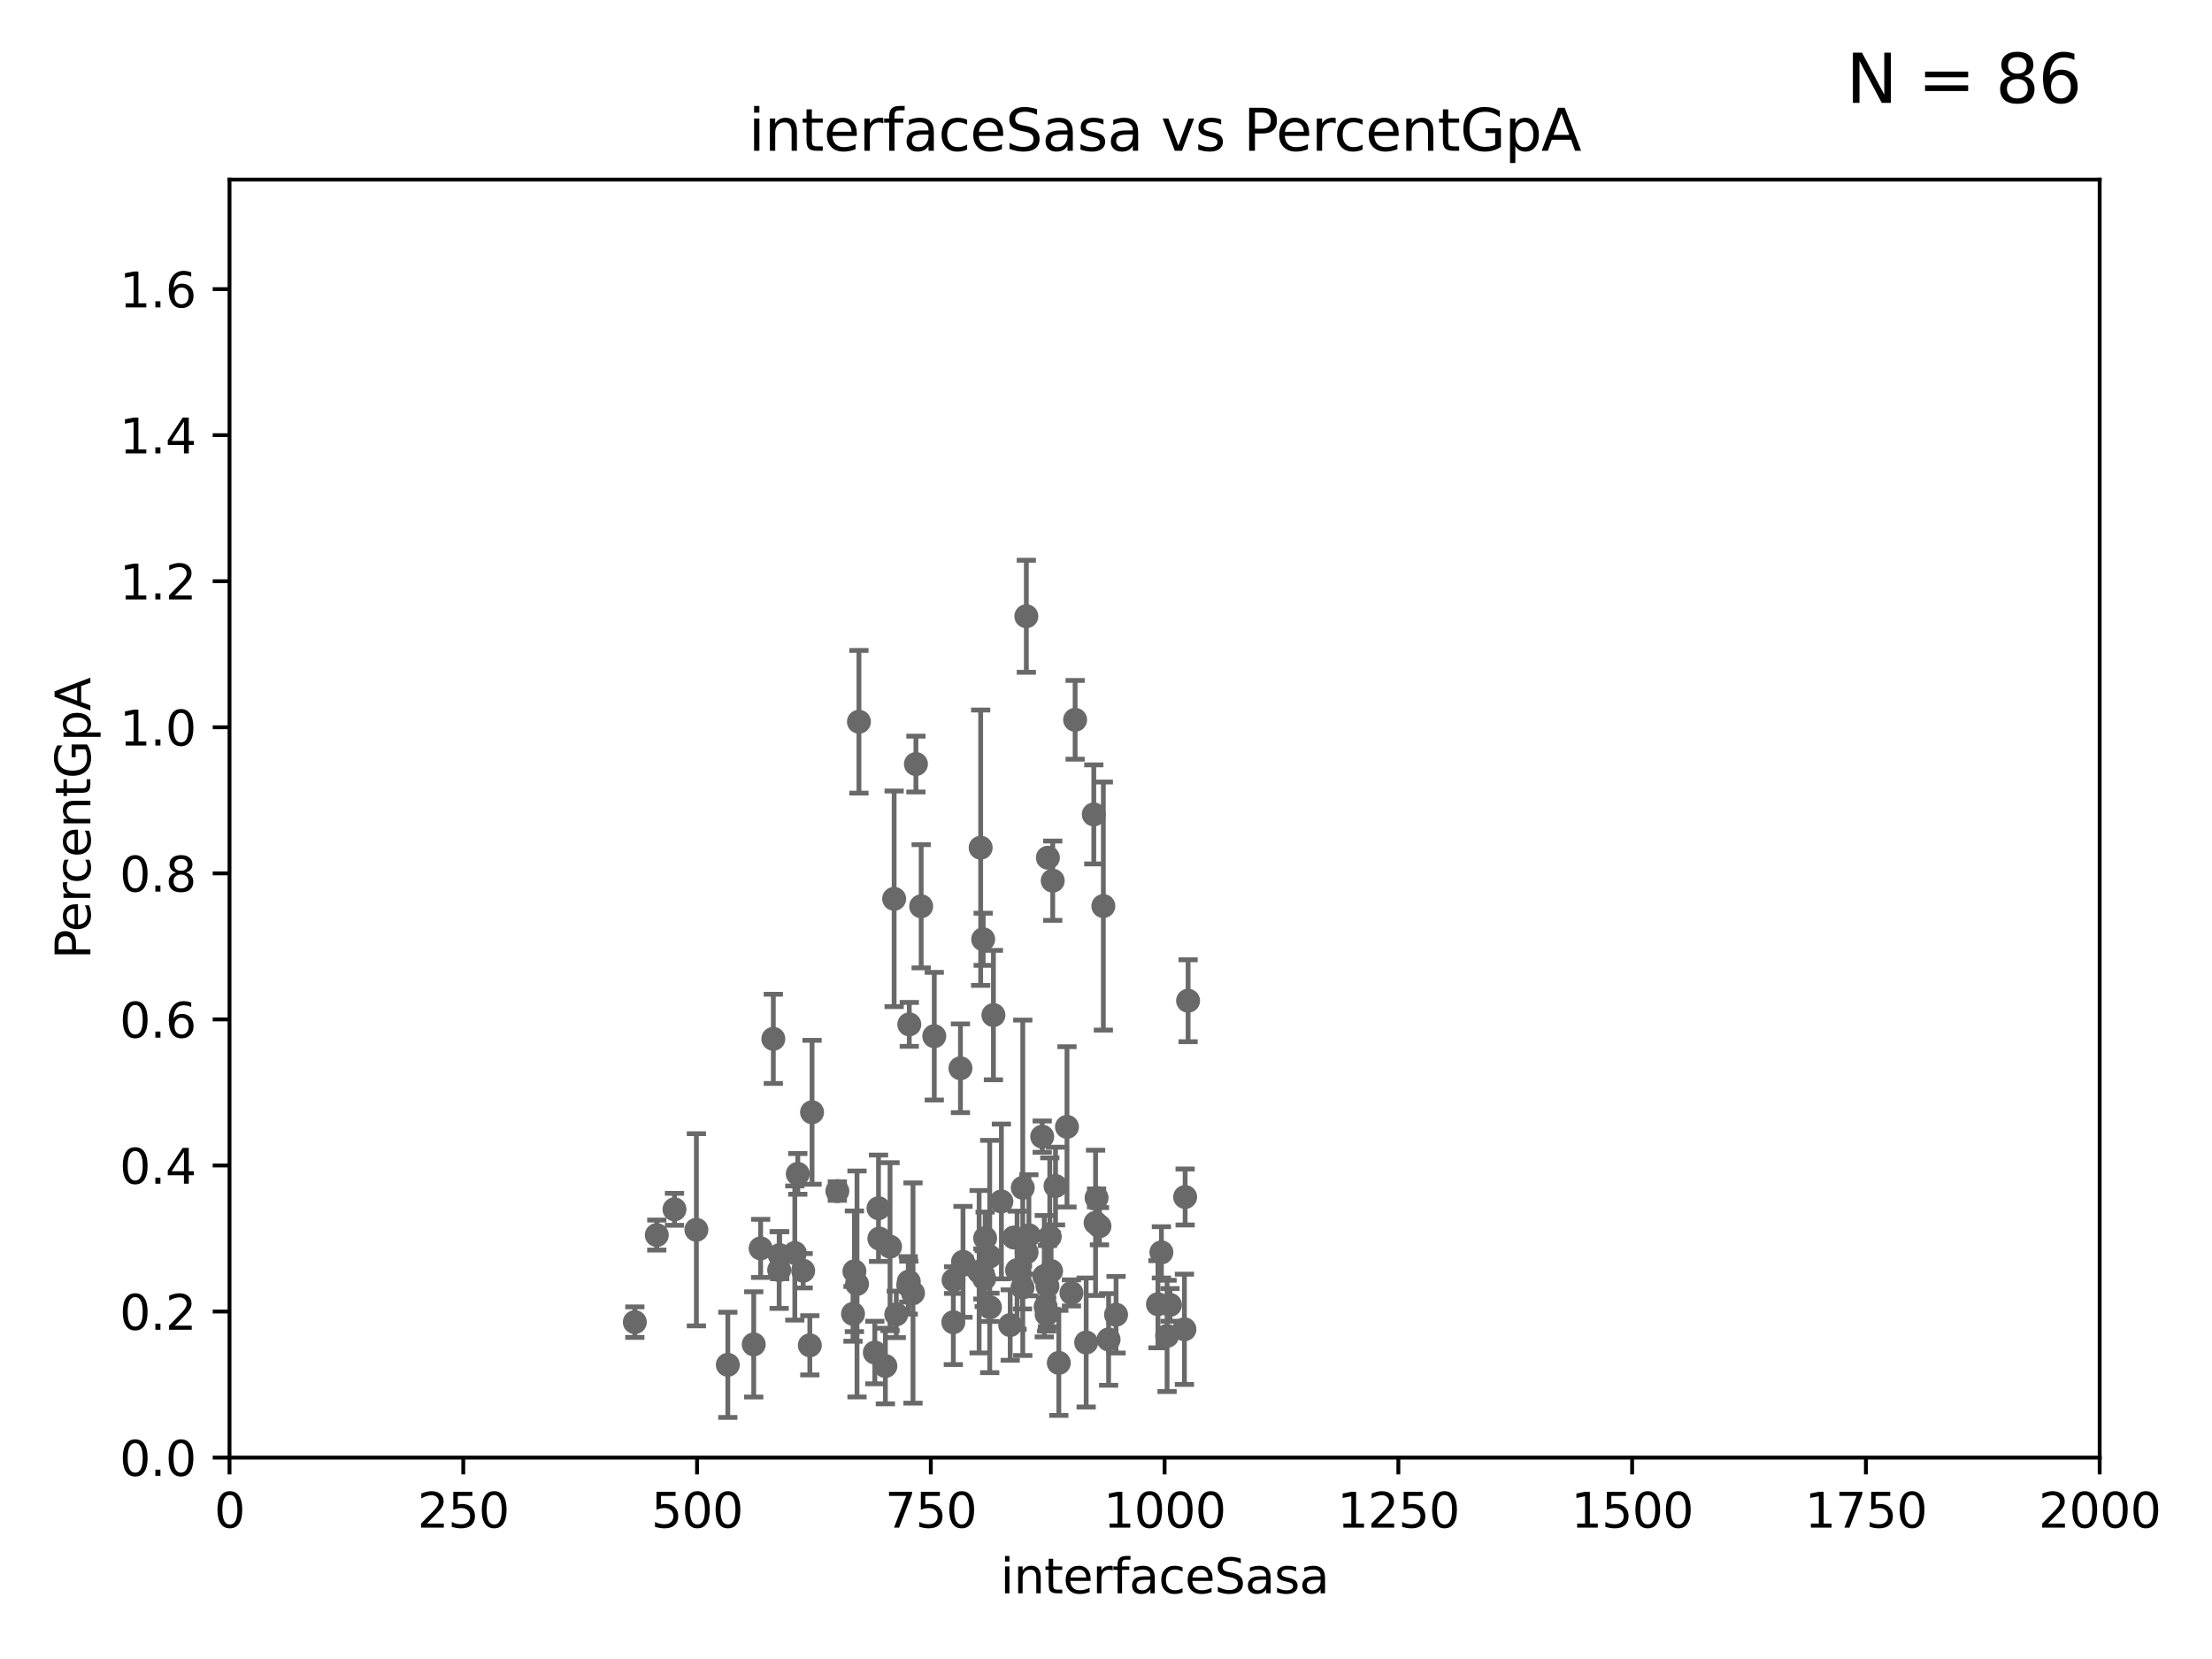<?xml version="1.0" encoding="utf-8" standalone="no"?>
<!DOCTYPE svg PUBLIC "-//W3C//DTD SVG 1.1//EN"
  "http://www.w3.org/Graphics/SVG/1.1/DTD/svg11.dtd">
<svg xmlns:xlink="http://www.w3.org/1999/xlink" width="460.8pt" height="345.6pt" viewBox="0 0 460.8 345.6" xmlns="http://www.w3.org/2000/svg" version="1.1">
 <defs>
  <style type="text/css">*{stroke-linejoin: round; stroke-linecap: butt}</style>
 </defs>
 <g id="figure_1">
  <g id="patch_1">
   <path d="M 0 345.6 
L 460.8 345.6 
L 460.8 0 
L 0 0 
z
" style="fill: #ffffff"/>
  </g>
  <g id="axes_1">
   <g id="patch_2">
    <path d="M 47.81 303.64 
L 437.4 303.64 
L 437.4 37.411 
L 47.81 37.411 
z
" style="fill: #ffffff"/>
   </g>
   <g id="PathCollection_1">
    <defs>
     <path id="m6de7221bba" d="M 0 1.118 
C 0.297 1.118 0.581 1 0.791 0.791 
C 1 0.581 1.118 0.297 1.118 0 
C 1.118 -0.297 1 -0.581 0.791 -0.791 
C 0.581 -1 0.297 -1.118 0 -1.118 
C -0.297 -1.118 -0.581 -1 -0.791 -0.791 
C -1 -0.581 -1.118 -0.297 -1.118 0 
C -1.118 0.297 -1 0.581 -0.791 0.791 
C -0.581 1 -0.297 1.118 0 1.118 
z
" style="stroke: #696969"/>
    </defs>
    <g clip-path="url(#p9be57d6488)">
     <use xlink:href="#m6de7221bba" x="140.509" y="251.924" style="fill: #696969; stroke: #696969"/>
     <use xlink:href="#m6de7221bba" x="218.295" y="178.676" style="fill: #696969; stroke: #696969"/>
     <use xlink:href="#m6de7221bba" x="166.191" y="244.543" style="fill: #696969; stroke: #696969"/>
     <use xlink:href="#m6de7221bba" x="205.222" y="257.933" style="fill: #696969; stroke: #696969"/>
     <use xlink:href="#m6de7221bba" x="246.885" y="249.355" style="fill: #696969; stroke: #696969"/>
     <use xlink:href="#m6de7221bba" x="213.062" y="247.439" style="fill: #696969; stroke: #696969"/>
     <use xlink:href="#m6de7221bba" x="230.941" y="279.03" style="fill: #696969; stroke: #696969"/>
     <use xlink:href="#m6de7221bba" x="198.595" y="275.444" style="fill: #696969; stroke: #696969"/>
     <use xlink:href="#m6de7221bba" x="210.444" y="276.032" style="fill: #696969; stroke: #696969"/>
     <use xlink:href="#m6de7221bba" x="205.033" y="266.36" style="fill: #696969; stroke: #696969"/>
     <use xlink:href="#m6de7221bba" x="203.969" y="264.922" style="fill: #696969; stroke: #696969"/>
     <use xlink:href="#m6de7221bba" x="211.874" y="264.604" style="fill: #696969; stroke: #696969"/>
     <use xlink:href="#m6de7221bba" x="246.737" y="276.916" style="fill: #696969; stroke: #696969"/>
     <use xlink:href="#m6de7221bba" x="222.272" y="234.746" style="fill: #696969; stroke: #696969"/>
     <use xlink:href="#m6de7221bba" x="218.203" y="267.931" style="fill: #696969; stroke: #696969"/>
     <use xlink:href="#m6de7221bba" x="183.185" y="258.022" style="fill: #696969; stroke: #696969"/>
     <use xlink:href="#m6de7221bba" x="214.338" y="257.335" style="fill: #696969; stroke: #696969"/>
     <use xlink:href="#m6de7221bba" x="169.167" y="231.703" style="fill: #696969; stroke: #696969"/>
     <use xlink:href="#m6de7221bba" x="204.291" y="176.593" style="fill: #696969; stroke: #696969"/>
     <use xlink:href="#m6de7221bba" x="219.886" y="247.07" style="fill: #696969; stroke: #696969"/>
     <use xlink:href="#m6de7221bba" x="226.269" y="279.665" style="fill: #696969; stroke: #696969"/>
     <use xlink:href="#m6de7221bba" x="200.079" y="222.541" style="fill: #696969; stroke: #696969"/>
     <use xlink:href="#m6de7221bba" x="218.036" y="273.817" style="fill: #696969; stroke: #696969"/>
     <use xlink:href="#m6de7221bba" x="177.991" y="264.835" style="fill: #696969; stroke: #696969"/>
     <use xlink:href="#m6de7221bba" x="241.941" y="260.887" style="fill: #696969; stroke: #696969"/>
     <use xlink:href="#m6de7221bba" x="213" y="268.204" style="fill: #696969; stroke: #696969"/>
     <use xlink:href="#m6de7221bba" x="211.218" y="257.791" style="fill: #696969; stroke: #696969"/>
     <use xlink:href="#m6de7221bba" x="213.805" y="128.379" style="fill: #696969; stroke: #696969"/>
     <use xlink:href="#m6de7221bba" x="243.727" y="271.833" style="fill: #696969; stroke: #696969"/>
     <use xlink:href="#m6de7221bba" x="218.963" y="264.777" style="fill: #696969; stroke: #696969"/>
     <use xlink:href="#m6de7221bba" x="220.57" y="283.915" style="fill: #696969; stroke: #696969"/>
     <use xlink:href="#m6de7221bba" x="191.896" y="188.792" style="fill: #696969; stroke: #696969"/>
     <use xlink:href="#m6de7221bba" x="190.803" y="159.169" style="fill: #696969; stroke: #696969"/>
     <use xlink:href="#m6de7221bba" x="204.815" y="195.67" style="fill: #696969; stroke: #696969"/>
     <use xlink:href="#m6de7221bba" x="228.229" y="254.738" style="fill: #696969; stroke: #696969"/>
     <use xlink:href="#m6de7221bba" x="200.833" y="263.444" style="fill: #696969; stroke: #696969"/>
     <use xlink:href="#m6de7221bba" x="228.434" y="249.537" style="fill: #696969; stroke: #696969"/>
     <use xlink:href="#m6de7221bba" x="206.176" y="261.758" style="fill: #696969; stroke: #696969"/>
     <use xlink:href="#m6de7221bba" x="247.5" y="208.472" style="fill: #696969; stroke: #696969"/>
     <use xlink:href="#m6de7221bba" x="217.541" y="265.857" style="fill: #696969; stroke: #696969"/>
     <use xlink:href="#m6de7221bba" x="219.302" y="183.463" style="fill: #696969; stroke: #696969"/>
     <use xlink:href="#m6de7221bba" x="186.266" y="187.24" style="fill: #696969; stroke: #696969"/>
     <use xlink:href="#m6de7221bba" x="183.009" y="251.699" style="fill: #696969; stroke: #696969"/>
     <use xlink:href="#m6de7221bba" x="229.038" y="255.442" style="fill: #696969; stroke: #696969"/>
     <use xlink:href="#m6de7221bba" x="223.2" y="269.341" style="fill: #696969; stroke: #696969"/>
     <use xlink:href="#m6de7221bba" x="151.618" y="284.315" style="fill: #696969; stroke: #696969"/>
     <use xlink:href="#m6de7221bba" x="232.495" y="273.883" style="fill: #696969; stroke: #696969"/>
     <use xlink:href="#m6de7221bba" x="243.123" y="278.294" style="fill: #696969; stroke: #696969"/>
     <use xlink:href="#m6de7221bba" x="189.315" y="266.987" style="fill: #696969; stroke: #696969"/>
     <use xlink:href="#m6de7221bba" x="189.422" y="213.398" style="fill: #696969; stroke: #696969"/>
     <use xlink:href="#m6de7221bba" x="177.697" y="273.702" style="fill: #696969; stroke: #696969"/>
     <use xlink:href="#m6de7221bba" x="227.857" y="169.654" style="fill: #696969; stroke: #696969"/>
     <use xlink:href="#m6de7221bba" x="206.225" y="272.334" style="fill: #696969; stroke: #696969"/>
     <use xlink:href="#m6de7221bba" x="182.242" y="281.76" style="fill: #696969; stroke: #696969"/>
     <use xlink:href="#m6de7221bba" x="200.609" y="262.862" style="fill: #696969; stroke: #696969"/>
     <use xlink:href="#m6de7221bba" x="145.069" y="256.186" style="fill: #696969; stroke: #696969"/>
     <use xlink:href="#m6de7221bba" x="168.702" y="280.252" style="fill: #696969; stroke: #696969"/>
     <use xlink:href="#m6de7221bba" x="204.756" y="265.375" style="fill: #696969; stroke: #696969"/>
     <use xlink:href="#m6de7221bba" x="157.016" y="280.062" style="fill: #696969; stroke: #696969"/>
     <use xlink:href="#m6de7221bba" x="136.82" y="257.285" style="fill: #696969; stroke: #696969"/>
     <use xlink:href="#m6de7221bba" x="132.246" y="275.425" style="fill: #696969; stroke: #696969"/>
     <use xlink:href="#m6de7221bba" x="198.644" y="266.665" style="fill: #696969; stroke: #696969"/>
     <use xlink:href="#m6de7221bba" x="162.425" y="261.473" style="fill: #696969; stroke: #696969"/>
     <use xlink:href="#m6de7221bba" x="165.573" y="261.026" style="fill: #696969; stroke: #696969"/>
     <use xlink:href="#m6de7221bba" x="241.222" y="271.695" style="fill: #696969; stroke: #696969"/>
     <use xlink:href="#m6de7221bba" x="213.859" y="260.885" style="fill: #696969; stroke: #696969"/>
     <use xlink:href="#m6de7221bba" x="185.413" y="259.704" style="fill: #696969; stroke: #696969"/>
     <use xlink:href="#m6de7221bba" x="208.607" y="250.286" style="fill: #696969; stroke: #696969"/>
     <use xlink:href="#m6de7221bba" x="186.712" y="273.807" style="fill: #696969; stroke: #696969"/>
     <use xlink:href="#m6de7221bba" x="218.688" y="257.632" style="fill: #696969; stroke: #696969"/>
     <use xlink:href="#m6de7221bba" x="174.435" y="248.122" style="fill: #696969; stroke: #696969"/>
     <use xlink:href="#m6de7221bba" x="158.456" y="260.062" style="fill: #696969; stroke: #696969"/>
     <use xlink:href="#m6de7221bba" x="178.531" y="267.476" style="fill: #696969; stroke: #696969"/>
     <use xlink:href="#m6de7221bba" x="194.627" y="215.856" style="fill: #696969; stroke: #696969"/>
     <use xlink:href="#m6de7221bba" x="206.948" y="211.459" style="fill: #696969; stroke: #696969"/>
     <use xlink:href="#m6de7221bba" x="217.825" y="272.193" style="fill: #696969; stroke: #696969"/>
     <use xlink:href="#m6de7221bba" x="161.099" y="216.408" style="fill: #696969; stroke: #696969"/>
     <use xlink:href="#m6de7221bba" x="189.204" y="267.765" style="fill: #696969; stroke: #696969"/>
     <use xlink:href="#m6de7221bba" x="184.443" y="284.567" style="fill: #696969; stroke: #696969"/>
     <use xlink:href="#m6de7221bba" x="229.848" y="188.745" style="fill: #696969; stroke: #696969"/>
     <use xlink:href="#m6de7221bba" x="178.934" y="150.353" style="fill: #696969; stroke: #696969"/>
     <use xlink:href="#m6de7221bba" x="217.112" y="236.78" style="fill: #696969; stroke: #696969"/>
     <use xlink:href="#m6de7221bba" x="190.195" y="269.36" style="fill: #696969; stroke: #696969"/>
     <use xlink:href="#m6de7221bba" x="223.969" y="149.949" style="fill: #696969; stroke: #696969"/>
     <use xlink:href="#m6de7221bba" x="167.313" y="264.72" style="fill: #696969; stroke: #696969"/>
     <use xlink:href="#m6de7221bba" x="162.312" y="264.575" style="fill: #696969; stroke: #696969"/>
    </g>
   </g>
   <g id="matplotlib.axis_1">
    <g id="xtick_1">
     <g id="line2d_1">
      <defs>
       <path id="mf3a771b591" d="M 0 0 
L 0 3.5 
" style="stroke: #000000; stroke-width: 0.8"/>
      </defs>
      <g>
       <use xlink:href="#mf3a771b591" x="47.81" y="303.64" style="stroke: #000000; stroke-width: 0.8"/>
      </g>
     </g>
     <g id="text_1">
      <!-- 0 -->
      <g transform="translate(44.629 318.238)scale(0.1 -0.1)">
       <defs>
        <path id="DejaVuSans-30" d="M 2034 4250 
Q 1547 4250 1301 3770 
Q 1056 3291 1056 2328 
Q 1056 1369 1301 889 
Q 1547 409 2034 409 
Q 2525 409 2770 889 
Q 3016 1369 3016 2328 
Q 3016 3291 2770 3770 
Q 2525 4250 2034 4250 
z
M 2034 4750 
Q 2819 4750 3233 4129 
Q 3647 3509 3647 2328 
Q 3647 1150 3233 529 
Q 2819 -91 2034 -91 
Q 1250 -91 836 529 
Q 422 1150 422 2328 
Q 422 3509 836 4129 
Q 1250 4750 2034 4750 
z
" transform="scale(0.016)"/>
       </defs>
       <use xlink:href="#DejaVuSans-30"/>
      </g>
     </g>
    </g>
    <g id="xtick_2">
     <g id="line2d_2">
      <g>
       <use xlink:href="#mf3a771b591" x="96.509" y="303.64" style="stroke: #000000; stroke-width: 0.8"/>
      </g>
     </g>
     <g id="text_2">
      <!-- 250 -->
      <g transform="translate(86.965 318.238)scale(0.1 -0.1)">
       <defs>
        <path id="DejaVuSans-32" d="M 1228 531 
L 3431 531 
L 3431 0 
L 469 0 
L 469 531 
Q 828 903 1448 1529 
Q 2069 2156 2228 2338 
Q 2531 2678 2651 2914 
Q 2772 3150 2772 3378 
Q 2772 3750 2511 3984 
Q 2250 4219 1831 4219 
Q 1534 4219 1204 4116 
Q 875 4013 500 3803 
L 500 4441 
Q 881 4594 1212 4672 
Q 1544 4750 1819 4750 
Q 2544 4750 2975 4387 
Q 3406 4025 3406 3419 
Q 3406 3131 3298 2873 
Q 3191 2616 2906 2266 
Q 2828 2175 2409 1742 
Q 1991 1309 1228 531 
z
" transform="scale(0.016)"/>
        <path id="DejaVuSans-35" d="M 691 4666 
L 3169 4666 
L 3169 4134 
L 1269 4134 
L 1269 2991 
Q 1406 3038 1543 3061 
Q 1681 3084 1819 3084 
Q 2600 3084 3056 2656 
Q 3513 2228 3513 1497 
Q 3513 744 3044 326 
Q 2575 -91 1722 -91 
Q 1428 -91 1123 -41 
Q 819 9 494 109 
L 494 744 
Q 775 591 1075 516 
Q 1375 441 1709 441 
Q 2250 441 2565 725 
Q 2881 1009 2881 1497 
Q 2881 1984 2565 2268 
Q 2250 2553 1709 2553 
Q 1456 2553 1204 2497 
Q 953 2441 691 2322 
L 691 4666 
z
" transform="scale(0.016)"/>
       </defs>
       <use xlink:href="#DejaVuSans-32"/>
       <use xlink:href="#DejaVuSans-35" x="63.623"/>
       <use xlink:href="#DejaVuSans-30" x="127.246"/>
      </g>
     </g>
    </g>
    <g id="xtick_3">
     <g id="line2d_3">
      <g>
       <use xlink:href="#mf3a771b591" x="145.208" y="303.64" style="stroke: #000000; stroke-width: 0.8"/>
      </g>
     </g>
     <g id="text_3">
      <!-- 500 -->
      <g transform="translate(135.664 318.238)scale(0.1 -0.1)">
       <use xlink:href="#DejaVuSans-35"/>
       <use xlink:href="#DejaVuSans-30" x="63.623"/>
       <use xlink:href="#DejaVuSans-30" x="127.246"/>
      </g>
     </g>
    </g>
    <g id="xtick_4">
     <g id="line2d_4">
      <g>
       <use xlink:href="#mf3a771b591" x="193.906" y="303.64" style="stroke: #000000; stroke-width: 0.8"/>
      </g>
     </g>
     <g id="text_4">
      <!-- 750 -->
      <g transform="translate(184.363 318.238)scale(0.1 -0.1)">
       <defs>
        <path id="DejaVuSans-37" d="M 525 4666 
L 3525 4666 
L 3525 4397 
L 1831 0 
L 1172 0 
L 2766 4134 
L 525 4134 
L 525 4666 
z
" transform="scale(0.016)"/>
       </defs>
       <use xlink:href="#DejaVuSans-37"/>
       <use xlink:href="#DejaVuSans-35" x="63.623"/>
       <use xlink:href="#DejaVuSans-30" x="127.246"/>
      </g>
     </g>
    </g>
    <g id="xtick_5">
     <g id="line2d_5">
      <g>
       <use xlink:href="#mf3a771b591" x="242.605" y="303.64" style="stroke: #000000; stroke-width: 0.8"/>
      </g>
     </g>
     <g id="text_5">
      <!-- 1000 -->
      <g transform="translate(229.88 318.238)scale(0.1 -0.1)">
       <defs>
        <path id="DejaVuSans-31" d="M 794 531 
L 1825 531 
L 1825 4091 
L 703 3866 
L 703 4441 
L 1819 4666 
L 2450 4666 
L 2450 531 
L 3481 531 
L 3481 0 
L 794 0 
L 794 531 
z
" transform="scale(0.016)"/>
       </defs>
       <use xlink:href="#DejaVuSans-31"/>
       <use xlink:href="#DejaVuSans-30" x="63.623"/>
       <use xlink:href="#DejaVuSans-30" x="127.246"/>
       <use xlink:href="#DejaVuSans-30" x="190.869"/>
      </g>
     </g>
    </g>
    <g id="xtick_6">
     <g id="line2d_6">
      <g>
       <use xlink:href="#mf3a771b591" x="291.304" y="303.64" style="stroke: #000000; stroke-width: 0.8"/>
      </g>
     </g>
     <g id="text_6">
      <!-- 1250 -->
      <g transform="translate(278.579 318.238)scale(0.1 -0.1)">
       <use xlink:href="#DejaVuSans-31"/>
       <use xlink:href="#DejaVuSans-32" x="63.623"/>
       <use xlink:href="#DejaVuSans-35" x="127.246"/>
       <use xlink:href="#DejaVuSans-30" x="190.869"/>
      </g>
     </g>
    </g>
    <g id="xtick_7">
     <g id="line2d_7">
      <g>
       <use xlink:href="#mf3a771b591" x="340.002" y="303.64" style="stroke: #000000; stroke-width: 0.8"/>
      </g>
     </g>
     <g id="text_7">
      <!-- 1500 -->
      <g transform="translate(327.277 318.238)scale(0.1 -0.1)">
       <use xlink:href="#DejaVuSans-31"/>
       <use xlink:href="#DejaVuSans-35" x="63.623"/>
       <use xlink:href="#DejaVuSans-30" x="127.246"/>
       <use xlink:href="#DejaVuSans-30" x="190.869"/>
      </g>
     </g>
    </g>
    <g id="xtick_8">
     <g id="line2d_8">
      <g>
       <use xlink:href="#mf3a771b591" x="388.701" y="303.64" style="stroke: #000000; stroke-width: 0.8"/>
      </g>
     </g>
     <g id="text_8">
      <!-- 1750 -->
      <g transform="translate(375.976 318.238)scale(0.1 -0.1)">
       <use xlink:href="#DejaVuSans-31"/>
       <use xlink:href="#DejaVuSans-37" x="63.623"/>
       <use xlink:href="#DejaVuSans-35" x="127.246"/>
       <use xlink:href="#DejaVuSans-30" x="190.869"/>
      </g>
     </g>
    </g>
    <g id="xtick_9">
     <g id="line2d_9">
      <g>
       <use xlink:href="#mf3a771b591" x="437.4" y="303.64" style="stroke: #000000; stroke-width: 0.8"/>
      </g>
     </g>
     <g id="text_9">
      <!-- 2000 -->
      <g transform="translate(424.675 318.238)scale(0.1 -0.1)">
       <use xlink:href="#DejaVuSans-32"/>
       <use xlink:href="#DejaVuSans-30" x="63.623"/>
       <use xlink:href="#DejaVuSans-30" x="127.246"/>
       <use xlink:href="#DejaVuSans-30" x="190.869"/>
      </g>
     </g>
    </g>
    <g id="text_10">
     <!-- interfaceSasa -->
     <g transform="translate(208.398 331.917)scale(0.1 -0.1)">
      <defs>
       <path id="DejaVuSans-69" d="M 603 3500 
L 1178 3500 
L 1178 0 
L 603 0 
L 603 3500 
z
M 603 4863 
L 1178 4863 
L 1178 4134 
L 603 4134 
L 603 4863 
z
" transform="scale(0.016)"/>
       <path id="DejaVuSans-6e" d="M 3513 2113 
L 3513 0 
L 2938 0 
L 2938 2094 
Q 2938 2591 2744 2837 
Q 2550 3084 2163 3084 
Q 1697 3084 1428 2787 
Q 1159 2491 1159 1978 
L 1159 0 
L 581 0 
L 581 3500 
L 1159 3500 
L 1159 2956 
Q 1366 3272 1645 3428 
Q 1925 3584 2291 3584 
Q 2894 3584 3203 3211 
Q 3513 2838 3513 2113 
z
" transform="scale(0.016)"/>
       <path id="DejaVuSans-74" d="M 1172 4494 
L 1172 3500 
L 2356 3500 
L 2356 3053 
L 1172 3053 
L 1172 1153 
Q 1172 725 1289 603 
Q 1406 481 1766 481 
L 2356 481 
L 2356 0 
L 1766 0 
Q 1100 0 847 248 
Q 594 497 594 1153 
L 594 3053 
L 172 3053 
L 172 3500 
L 594 3500 
L 594 4494 
L 1172 4494 
z
" transform="scale(0.016)"/>
       <path id="DejaVuSans-65" d="M 3597 1894 
L 3597 1613 
L 953 1613 
Q 991 1019 1311 708 
Q 1631 397 2203 397 
Q 2534 397 2845 478 
Q 3156 559 3463 722 
L 3463 178 
Q 3153 47 2828 -22 
Q 2503 -91 2169 -91 
Q 1331 -91 842 396 
Q 353 884 353 1716 
Q 353 2575 817 3079 
Q 1281 3584 2069 3584 
Q 2775 3584 3186 3129 
Q 3597 2675 3597 1894 
z
M 3022 2063 
Q 3016 2534 2758 2815 
Q 2500 3097 2075 3097 
Q 1594 3097 1305 2825 
Q 1016 2553 972 2059 
L 3022 2063 
z
" transform="scale(0.016)"/>
       <path id="DejaVuSans-72" d="M 2631 2963 
Q 2534 3019 2420 3045 
Q 2306 3072 2169 3072 
Q 1681 3072 1420 2755 
Q 1159 2438 1159 1844 
L 1159 0 
L 581 0 
L 581 3500 
L 1159 3500 
L 1159 2956 
Q 1341 3275 1631 3429 
Q 1922 3584 2338 3584 
Q 2397 3584 2469 3576 
Q 2541 3569 2628 3553 
L 2631 2963 
z
" transform="scale(0.016)"/>
       <path id="DejaVuSans-66" d="M 2375 4863 
L 2375 4384 
L 1825 4384 
Q 1516 4384 1395 4259 
Q 1275 4134 1275 3809 
L 1275 3500 
L 2222 3500 
L 2222 3053 
L 1275 3053 
L 1275 0 
L 697 0 
L 697 3053 
L 147 3053 
L 147 3500 
L 697 3500 
L 697 3744 
Q 697 4328 969 4595 
Q 1241 4863 1831 4863 
L 2375 4863 
z
" transform="scale(0.016)"/>
       <path id="DejaVuSans-61" d="M 2194 1759 
Q 1497 1759 1228 1600 
Q 959 1441 959 1056 
Q 959 750 1161 570 
Q 1363 391 1709 391 
Q 2188 391 2477 730 
Q 2766 1069 2766 1631 
L 2766 1759 
L 2194 1759 
z
M 3341 1997 
L 3341 0 
L 2766 0 
L 2766 531 
Q 2569 213 2275 61 
Q 1981 -91 1556 -91 
Q 1019 -91 701 211 
Q 384 513 384 1019 
Q 384 1609 779 1909 
Q 1175 2209 1959 2209 
L 2766 2209 
L 2766 2266 
Q 2766 2663 2505 2880 
Q 2244 3097 1772 3097 
Q 1472 3097 1187 3025 
Q 903 2953 641 2809 
L 641 3341 
Q 956 3463 1253 3523 
Q 1550 3584 1831 3584 
Q 2591 3584 2966 3190 
Q 3341 2797 3341 1997 
z
" transform="scale(0.016)"/>
       <path id="DejaVuSans-63" d="M 3122 3366 
L 3122 2828 
Q 2878 2963 2633 3030 
Q 2388 3097 2138 3097 
Q 1578 3097 1268 2742 
Q 959 2388 959 1747 
Q 959 1106 1268 751 
Q 1578 397 2138 397 
Q 2388 397 2633 464 
Q 2878 531 3122 666 
L 3122 134 
Q 2881 22 2623 -34 
Q 2366 -91 2075 -91 
Q 1284 -91 818 406 
Q 353 903 353 1747 
Q 353 2603 823 3093 
Q 1294 3584 2113 3584 
Q 2378 3584 2631 3529 
Q 2884 3475 3122 3366 
z
" transform="scale(0.016)"/>
       <path id="DejaVuSans-53" d="M 3425 4513 
L 3425 3897 
Q 3066 4069 2747 4153 
Q 2428 4238 2131 4238 
Q 1616 4238 1336 4038 
Q 1056 3838 1056 3469 
Q 1056 3159 1242 3001 
Q 1428 2844 1947 2747 
L 2328 2669 
Q 3034 2534 3370 2195 
Q 3706 1856 3706 1288 
Q 3706 609 3251 259 
Q 2797 -91 1919 -91 
Q 1588 -91 1214 -16 
Q 841 59 441 206 
L 441 856 
Q 825 641 1194 531 
Q 1563 422 1919 422 
Q 2459 422 2753 634 
Q 3047 847 3047 1241 
Q 3047 1584 2836 1778 
Q 2625 1972 2144 2069 
L 1759 2144 
Q 1053 2284 737 2584 
Q 422 2884 422 3419 
Q 422 4038 858 4394 
Q 1294 4750 2059 4750 
Q 2388 4750 2728 4690 
Q 3069 4631 3425 4513 
z
" transform="scale(0.016)"/>
       <path id="DejaVuSans-73" d="M 2834 3397 
L 2834 2853 
Q 2591 2978 2328 3040 
Q 2066 3103 1784 3103 
Q 1356 3103 1142 2972 
Q 928 2841 928 2578 
Q 928 2378 1081 2264 
Q 1234 2150 1697 2047 
L 1894 2003 
Q 2506 1872 2764 1633 
Q 3022 1394 3022 966 
Q 3022 478 2636 193 
Q 2250 -91 1575 -91 
Q 1294 -91 989 -36 
Q 684 19 347 128 
L 347 722 
Q 666 556 975 473 
Q 1284 391 1588 391 
Q 1994 391 2212 530 
Q 2431 669 2431 922 
Q 2431 1156 2273 1281 
Q 2116 1406 1581 1522 
L 1381 1569 
Q 847 1681 609 1914 
Q 372 2147 372 2553 
Q 372 3047 722 3315 
Q 1072 3584 1716 3584 
Q 2034 3584 2315 3537 
Q 2597 3491 2834 3397 
z
" transform="scale(0.016)"/>
      </defs>
      <use xlink:href="#DejaVuSans-69"/>
      <use xlink:href="#DejaVuSans-6e" x="27.783"/>
      <use xlink:href="#DejaVuSans-74" x="91.162"/>
      <use xlink:href="#DejaVuSans-65" x="130.371"/>
      <use xlink:href="#DejaVuSans-72" x="191.895"/>
      <use xlink:href="#DejaVuSans-66" x="233.008"/>
      <use xlink:href="#DejaVuSans-61" x="268.213"/>
      <use xlink:href="#DejaVuSans-63" x="329.492"/>
      <use xlink:href="#DejaVuSans-65" x="384.473"/>
      <use xlink:href="#DejaVuSans-53" x="445.996"/>
      <use xlink:href="#DejaVuSans-61" x="509.473"/>
      <use xlink:href="#DejaVuSans-73" x="570.752"/>
      <use xlink:href="#DejaVuSans-61" x="622.852"/>
     </g>
    </g>
   </g>
   <g id="matplotlib.axis_2">
    <g id="ytick_1">
     <g id="line2d_10">
      <defs>
       <path id="m02f6fedf52" d="M 0 0 
L -3.5 0 
" style="stroke: #000000; stroke-width: 0.8"/>
      </defs>
      <g>
       <use xlink:href="#m02f6fedf52" x="47.81" y="303.64" style="stroke: #000000; stroke-width: 0.8"/>
      </g>
     </g>
     <g id="text_11">
      <!-- 0.0 -->
      <g transform="translate(24.907 307.439)scale(0.1 -0.1)">
       <defs>
        <path id="DejaVuSans-2e" d="M 684 794 
L 1344 794 
L 1344 0 
L 684 0 
L 684 794 
z
" transform="scale(0.016)"/>
       </defs>
       <use xlink:href="#DejaVuSans-30"/>
       <use xlink:href="#DejaVuSans-2e" x="63.623"/>
       <use xlink:href="#DejaVuSans-30" x="95.41"/>
      </g>
     </g>
    </g>
    <g id="ytick_2">
     <g id="line2d_11">
      <g>
       <use xlink:href="#m02f6fedf52" x="47.81" y="273.214" style="stroke: #000000; stroke-width: 0.8"/>
      </g>
     </g>
     <g id="text_12">
      <!-- 0.2 -->
      <g transform="translate(24.907 277.013)scale(0.1 -0.1)">
       <use xlink:href="#DejaVuSans-30"/>
       <use xlink:href="#DejaVuSans-2e" x="63.623"/>
       <use xlink:href="#DejaVuSans-32" x="95.41"/>
      </g>
     </g>
    </g>
    <g id="ytick_3">
     <g id="line2d_12">
      <g>
       <use xlink:href="#m02f6fedf52" x="47.81" y="242.788" style="stroke: #000000; stroke-width: 0.8"/>
      </g>
     </g>
     <g id="text_13">
      <!-- 0.4 -->
      <g transform="translate(24.907 246.587)scale(0.1 -0.1)">
       <defs>
        <path id="DejaVuSans-34" d="M 2419 4116 
L 825 1625 
L 2419 1625 
L 2419 4116 
z
M 2253 4666 
L 3047 4666 
L 3047 1625 
L 3713 1625 
L 3713 1100 
L 3047 1100 
L 3047 0 
L 2419 0 
L 2419 1100 
L 313 1100 
L 313 1709 
L 2253 4666 
z
" transform="scale(0.016)"/>
       </defs>
       <use xlink:href="#DejaVuSans-30"/>
       <use xlink:href="#DejaVuSans-2e" x="63.623"/>
       <use xlink:href="#DejaVuSans-34" x="95.41"/>
      </g>
     </g>
    </g>
    <g id="ytick_4">
     <g id="line2d_13">
      <g>
       <use xlink:href="#m02f6fedf52" x="47.81" y="212.362" style="stroke: #000000; stroke-width: 0.8"/>
      </g>
     </g>
     <g id="text_14">
      <!-- 0.6 -->
      <g transform="translate(24.907 216.161)scale(0.1 -0.1)">
       <defs>
        <path id="DejaVuSans-36" d="M 2113 2584 
Q 1688 2584 1439 2293 
Q 1191 2003 1191 1497 
Q 1191 994 1439 701 
Q 1688 409 2113 409 
Q 2538 409 2786 701 
Q 3034 994 3034 1497 
Q 3034 2003 2786 2293 
Q 2538 2584 2113 2584 
z
M 3366 4563 
L 3366 3988 
Q 3128 4100 2886 4159 
Q 2644 4219 2406 4219 
Q 1781 4219 1451 3797 
Q 1122 3375 1075 2522 
Q 1259 2794 1537 2939 
Q 1816 3084 2150 3084 
Q 2853 3084 3261 2657 
Q 3669 2231 3669 1497 
Q 3669 778 3244 343 
Q 2819 -91 2113 -91 
Q 1303 -91 875 529 
Q 447 1150 447 2328 
Q 447 3434 972 4092 
Q 1497 4750 2381 4750 
Q 2619 4750 2861 4703 
Q 3103 4656 3366 4563 
z
" transform="scale(0.016)"/>
       </defs>
       <use xlink:href="#DejaVuSans-30"/>
       <use xlink:href="#DejaVuSans-2e" x="63.623"/>
       <use xlink:href="#DejaVuSans-36" x="95.41"/>
      </g>
     </g>
    </g>
    <g id="ytick_5">
     <g id="line2d_14">
      <g>
       <use xlink:href="#m02f6fedf52" x="47.81" y="181.935" style="stroke: #000000; stroke-width: 0.8"/>
      </g>
     </g>
     <g id="text_15">
      <!-- 0.8 -->
      <g transform="translate(24.907 185.735)scale(0.1 -0.1)">
       <defs>
        <path id="DejaVuSans-38" d="M 2034 2216 
Q 1584 2216 1326 1975 
Q 1069 1734 1069 1313 
Q 1069 891 1326 650 
Q 1584 409 2034 409 
Q 2484 409 2743 651 
Q 3003 894 3003 1313 
Q 3003 1734 2745 1975 
Q 2488 2216 2034 2216 
z
M 1403 2484 
Q 997 2584 770 2862 
Q 544 3141 544 3541 
Q 544 4100 942 4425 
Q 1341 4750 2034 4750 
Q 2731 4750 3128 4425 
Q 3525 4100 3525 3541 
Q 3525 3141 3298 2862 
Q 3072 2584 2669 2484 
Q 3125 2378 3379 2068 
Q 3634 1759 3634 1313 
Q 3634 634 3220 271 
Q 2806 -91 2034 -91 
Q 1263 -91 848 271 
Q 434 634 434 1313 
Q 434 1759 690 2068 
Q 947 2378 1403 2484 
z
M 1172 3481 
Q 1172 3119 1398 2916 
Q 1625 2713 2034 2713 
Q 2441 2713 2670 2916 
Q 2900 3119 2900 3481 
Q 2900 3844 2670 4047 
Q 2441 4250 2034 4250 
Q 1625 4250 1398 4047 
Q 1172 3844 1172 3481 
z
" transform="scale(0.016)"/>
       </defs>
       <use xlink:href="#DejaVuSans-30"/>
       <use xlink:href="#DejaVuSans-2e" x="63.623"/>
       <use xlink:href="#DejaVuSans-38" x="95.41"/>
      </g>
     </g>
    </g>
    <g id="ytick_6">
     <g id="line2d_15">
      <g>
       <use xlink:href="#m02f6fedf52" x="47.81" y="151.509" style="stroke: #000000; stroke-width: 0.8"/>
      </g>
     </g>
     <g id="text_16">
      <!-- 1.0 -->
      <g transform="translate(24.907 155.308)scale(0.1 -0.1)">
       <use xlink:href="#DejaVuSans-31"/>
       <use xlink:href="#DejaVuSans-2e" x="63.623"/>
       <use xlink:href="#DejaVuSans-30" x="95.41"/>
      </g>
     </g>
    </g>
    <g id="ytick_7">
     <g id="line2d_16">
      <g>
       <use xlink:href="#m02f6fedf52" x="47.81" y="121.083" style="stroke: #000000; stroke-width: 0.8"/>
      </g>
     </g>
     <g id="text_17">
      <!-- 1.2 -->
      <g transform="translate(24.907 124.882)scale(0.1 -0.1)">
       <use xlink:href="#DejaVuSans-31"/>
       <use xlink:href="#DejaVuSans-2e" x="63.623"/>
       <use xlink:href="#DejaVuSans-32" x="95.41"/>
      </g>
     </g>
    </g>
    <g id="ytick_8">
     <g id="line2d_17">
      <g>
       <use xlink:href="#m02f6fedf52" x="47.81" y="90.657" style="stroke: #000000; stroke-width: 0.8"/>
      </g>
     </g>
     <g id="text_18">
      <!-- 1.4 -->
      <g transform="translate(24.907 94.456)scale(0.1 -0.1)">
       <use xlink:href="#DejaVuSans-31"/>
       <use xlink:href="#DejaVuSans-2e" x="63.623"/>
       <use xlink:href="#DejaVuSans-34" x="95.41"/>
      </g>
     </g>
    </g>
    <g id="ytick_9">
     <g id="line2d_18">
      <g>
       <use xlink:href="#m02f6fedf52" x="47.81" y="60.231" style="stroke: #000000; stroke-width: 0.8"/>
      </g>
     </g>
     <g id="text_19">
      <!-- 1.6 -->
      <g transform="translate(24.907 64.03)scale(0.1 -0.1)">
       <use xlink:href="#DejaVuSans-31"/>
       <use xlink:href="#DejaVuSans-2e" x="63.623"/>
       <use xlink:href="#DejaVuSans-36" x="95.41"/>
      </g>
     </g>
    </g>
    <g id="text_20">
     <!-- PercentGpA -->
     <g transform="translate(18.827 199.802)rotate(-90)scale(0.1 -0.1)">
      <defs>
       <path id="DejaVuSans-50" d="M 1259 4147 
L 1259 2394 
L 2053 2394 
Q 2494 2394 2734 2622 
Q 2975 2850 2975 3272 
Q 2975 3691 2734 3919 
Q 2494 4147 2053 4147 
L 1259 4147 
z
M 628 4666 
L 2053 4666 
Q 2838 4666 3239 4311 
Q 3641 3956 3641 3272 
Q 3641 2581 3239 2228 
Q 2838 1875 2053 1875 
L 1259 1875 
L 1259 0 
L 628 0 
L 628 4666 
z
" transform="scale(0.016)"/>
       <path id="DejaVuSans-47" d="M 3809 666 
L 3809 1919 
L 2778 1919 
L 2778 2438 
L 4434 2438 
L 4434 434 
Q 4069 175 3628 42 
Q 3188 -91 2688 -91 
Q 1594 -91 976 548 
Q 359 1188 359 2328 
Q 359 3472 976 4111 
Q 1594 4750 2688 4750 
Q 3144 4750 3555 4637 
Q 3966 4525 4313 4306 
L 4313 3634 
Q 3963 3931 3569 4081 
Q 3175 4231 2741 4231 
Q 1884 4231 1454 3753 
Q 1025 3275 1025 2328 
Q 1025 1384 1454 906 
Q 1884 428 2741 428 
Q 3075 428 3337 486 
Q 3600 544 3809 666 
z
" transform="scale(0.016)"/>
       <path id="DejaVuSans-70" d="M 1159 525 
L 1159 -1331 
L 581 -1331 
L 581 3500 
L 1159 3500 
L 1159 2969 
Q 1341 3281 1617 3432 
Q 1894 3584 2278 3584 
Q 2916 3584 3314 3078 
Q 3713 2572 3713 1747 
Q 3713 922 3314 415 
Q 2916 -91 2278 -91 
Q 1894 -91 1617 61 
Q 1341 213 1159 525 
z
M 3116 1747 
Q 3116 2381 2855 2742 
Q 2594 3103 2138 3103 
Q 1681 3103 1420 2742 
Q 1159 2381 1159 1747 
Q 1159 1113 1420 752 
Q 1681 391 2138 391 
Q 2594 391 2855 752 
Q 3116 1113 3116 1747 
z
" transform="scale(0.016)"/>
       <path id="DejaVuSans-41" d="M 2188 4044 
L 1331 1722 
L 3047 1722 
L 2188 4044 
z
M 1831 4666 
L 2547 4666 
L 4325 0 
L 3669 0 
L 3244 1197 
L 1141 1197 
L 716 0 
L 50 0 
L 1831 4666 
z
" transform="scale(0.016)"/>
      </defs>
      <use xlink:href="#DejaVuSans-50"/>
      <use xlink:href="#DejaVuSans-65" x="56.678"/>
      <use xlink:href="#DejaVuSans-72" x="118.201"/>
      <use xlink:href="#DejaVuSans-63" x="157.064"/>
      <use xlink:href="#DejaVuSans-65" x="212.045"/>
      <use xlink:href="#DejaVuSans-6e" x="273.568"/>
      <use xlink:href="#DejaVuSans-74" x="336.947"/>
      <use xlink:href="#DejaVuSans-47" x="376.156"/>
      <use xlink:href="#DejaVuSans-70" x="453.646"/>
      <use xlink:href="#DejaVuSans-41" x="517.123"/>
     </g>
    </g>
   </g>
   <g id="LineCollection_1">
    <path d="M 140.509 255.254 
L 140.509 248.594 
" clip-path="url(#p9be57d6488)" style="fill: none; stroke: #696969"/>
    <path d="M 218.295 179.206 
L 218.295 178.147 
" clip-path="url(#p9be57d6488)" style="fill: none; stroke: #696969"/>
    <path d="M 166.191 248.782 
L 166.191 240.304 
" clip-path="url(#p9be57d6488)" style="fill: none; stroke: #696969"/>
    <path d="M 205.222 263.366 
L 205.222 252.499 
" clip-path="url(#p9be57d6488)" style="fill: none; stroke: #696969"/>
    <path d="M 246.885 255.185 
L 246.885 243.525 
" clip-path="url(#p9be57d6488)" style="fill: none; stroke: #696969"/>
    <path d="M 213.062 282.373 
L 213.062 212.505 
" clip-path="url(#p9be57d6488)" style="fill: none; stroke: #696969"/>
    <path d="M 230.941 288.574 
L 230.941 269.485 
" clip-path="url(#p9be57d6488)" style="fill: none; stroke: #696969"/>
    <path d="M 198.595 284.267 
L 198.595 266.62 
" clip-path="url(#p9be57d6488)" style="fill: none; stroke: #696969"/>
    <path d="M 210.444 283.366 
L 210.444 268.698 
" clip-path="url(#p9be57d6488)" style="fill: none; stroke: #696969"/>
    <path d="M 205.033 272.184 
L 205.033 260.537 
" clip-path="url(#p9be57d6488)" style="fill: none; stroke: #696969"/>
    <path d="M 203.969 281.841 
L 203.969 248.004 
" clip-path="url(#p9be57d6488)" style="fill: none; stroke: #696969"/>
    <path d="M 211.874 276.896 
L 211.874 252.311 
" clip-path="url(#p9be57d6488)" style="fill: none; stroke: #696969"/>
    <path d="M 246.737 288.398 
L 246.737 265.434 
" clip-path="url(#p9be57d6488)" style="fill: none; stroke: #696969"/>
    <path d="M 222.272 251.446 
L 222.272 218.046 
" clip-path="url(#p9be57d6488)" style="fill: none; stroke: #696969"/>
    <path d="M 218.203 276.388 
L 218.203 259.474 
" clip-path="url(#p9be57d6488)" style="fill: none; stroke: #696969"/>
    <path d="M 183.185 258.557 
L 183.185 257.488 
" clip-path="url(#p9be57d6488)" style="fill: none; stroke: #696969"/>
    <path d="M 214.338 269.948 
L 214.338 244.723 
" clip-path="url(#p9be57d6488)" style="fill: none; stroke: #696969"/>
    <path d="M 169.167 246.692 
L 169.167 216.715 
" clip-path="url(#p9be57d6488)" style="fill: none; stroke: #696969"/>
    <path d="M 204.291 205.275 
L 204.291 147.912 
" clip-path="url(#p9be57d6488)" style="fill: none; stroke: #696969"/>
    <path d="M 219.886 255.164 
L 219.886 238.976 
" clip-path="url(#p9be57d6488)" style="fill: none; stroke: #696969"/>
    <path d="M 226.269 293.104 
L 226.269 266.226 
" clip-path="url(#p9be57d6488)" style="fill: none; stroke: #696969"/>
    <path d="M 200.079 231.786 
L 200.079 213.297 
" clip-path="url(#p9be57d6488)" style="fill: none; stroke: #696969"/>
    <path d="M 218.036 277.282 
L 218.036 270.352 
" clip-path="url(#p9be57d6488)" style="fill: none; stroke: #696969"/>
    <path d="M 177.991 277.401 
L 177.991 252.268 
" clip-path="url(#p9be57d6488)" style="fill: none; stroke: #696969"/>
    <path d="M 241.941 266.228 
L 241.941 255.545 
" clip-path="url(#p9be57d6488)" style="fill: none; stroke: #696969"/>
    <path d="M 213 272.676 
L 213 263.732 
" clip-path="url(#p9be57d6488)" style="fill: none; stroke: #696969"/>
    <path d="M 211.218 258.503 
L 211.218 257.079 
" clip-path="url(#p9be57d6488)" style="fill: none; stroke: #696969"/>
    <path d="M 213.805 140.046 
L 213.805 116.711 
" clip-path="url(#p9be57d6488)" style="fill: none; stroke: #696969"/>
    <path d="M 243.727 275.235 
L 243.727 268.431 
" clip-path="url(#p9be57d6488)" style="fill: none; stroke: #696969"/>
    <path d="M 218.963 272.769 
L 218.963 256.785 
" clip-path="url(#p9be57d6488)" style="fill: none; stroke: #696969"/>
    <path d="M 220.57 294.853 
L 220.57 272.976 
" clip-path="url(#p9be57d6488)" style="fill: none; stroke: #696969"/>
    <path d="M 191.896 201.627 
L 191.896 175.958 
" clip-path="url(#p9be57d6488)" style="fill: none; stroke: #696969"/>
    <path d="M 190.803 164.985 
L 190.803 153.353 
" clip-path="url(#p9be57d6488)" style="fill: none; stroke: #696969"/>
    <path d="M 204.815 201.1 
L 204.815 190.24 
" clip-path="url(#p9be57d6488)" style="fill: none; stroke: #696969"/>
    <path d="M 228.229 269.868 
L 228.229 239.608 
" clip-path="url(#p9be57d6488)" style="fill: none; stroke: #696969"/>
    <path d="M 200.833 264.95 
L 200.833 261.937 
" clip-path="url(#p9be57d6488)" style="fill: none; stroke: #696969"/>
    <path d="M 228.434 251.404 
L 228.434 247.669 
" clip-path="url(#p9be57d6488)" style="fill: none; stroke: #696969"/>
    <path d="M 206.176 285.953 
L 206.176 237.562 
" clip-path="url(#p9be57d6488)" style="fill: none; stroke: #696969"/>
    <path d="M 247.5 217.005 
L 247.5 199.938 
" clip-path="url(#p9be57d6488)" style="fill: none; stroke: #696969"/>
    <path d="M 217.541 278.505 
L 217.541 253.209 
" clip-path="url(#p9be57d6488)" style="fill: none; stroke: #696969"/>
    <path d="M 219.302 191.723 
L 219.302 175.204 
" clip-path="url(#p9be57d6488)" style="fill: none; stroke: #696969"/>
    <path d="M 186.266 209.699 
L 186.266 164.781 
" clip-path="url(#p9be57d6488)" style="fill: none; stroke: #696969"/>
    <path d="M 183.009 262.783 
L 183.009 240.615 
" clip-path="url(#p9be57d6488)" style="fill: none; stroke: #696969"/>
    <path d="M 229.038 259.323 
L 229.038 251.56 
" clip-path="url(#p9be57d6488)" style="fill: none; stroke: #696969"/>
    <path d="M 223.2 272.064 
L 223.2 266.618 
" clip-path="url(#p9be57d6488)" style="fill: none; stroke: #696969"/>
    <path d="M 151.618 295.271 
L 151.618 273.36 
" clip-path="url(#p9be57d6488)" style="fill: none; stroke: #696969"/>
    <path d="M 232.495 281.857 
L 232.495 265.908 
" clip-path="url(#p9be57d6488)" style="fill: none; stroke: #696969"/>
    <path d="M 243.123 289.885 
L 243.123 266.702 
" clip-path="url(#p9be57d6488)" style="fill: none; stroke: #696969"/>
    <path d="M 189.315 271.235 
L 189.315 262.739 
" clip-path="url(#p9be57d6488)" style="fill: none; stroke: #696969"/>
    <path d="M 189.422 217.974 
L 189.422 208.822 
" clip-path="url(#p9be57d6488)" style="fill: none; stroke: #696969"/>
    <path d="M 177.697 279.403 
L 177.697 268.001 
" clip-path="url(#p9be57d6488)" style="fill: none; stroke: #696969"/>
    <path d="M 227.857 179.968 
L 227.857 159.34 
" clip-path="url(#p9be57d6488)" style="fill: none; stroke: #696969"/>
    <path d="M 206.225 275.279 
L 206.225 269.388 
" clip-path="url(#p9be57d6488)" style="fill: none; stroke: #696969"/>
    <path d="M 182.242 288.269 
L 182.242 275.25 
" clip-path="url(#p9be57d6488)" style="fill: none; stroke: #696969"/>
    <path d="M 200.609 274.409 
L 200.609 251.316 
" clip-path="url(#p9be57d6488)" style="fill: none; stroke: #696969"/>
    <path d="M 145.069 276.207 
L 145.069 236.166 
" clip-path="url(#p9be57d6488)" style="fill: none; stroke: #696969"/>
    <path d="M 168.702 286.42 
L 168.702 274.083 
" clip-path="url(#p9be57d6488)" style="fill: none; stroke: #696969"/>
    <path d="M 204.756 270.6 
L 204.756 260.149 
" clip-path="url(#p9be57d6488)" style="fill: none; stroke: #696969"/>
    <path d="M 157.016 291.026 
L 157.016 269.098 
" clip-path="url(#p9be57d6488)" style="fill: none; stroke: #696969"/>
    <path d="M 136.82 260.406 
L 136.82 254.164 
" clip-path="url(#p9be57d6488)" style="fill: none; stroke: #696969"/>
    <path d="M 132.246 278.606 
L 132.246 272.243 
" clip-path="url(#p9be57d6488)" style="fill: none; stroke: #696969"/>
    <path d="M 198.644 269.444 
L 198.644 263.887 
" clip-path="url(#p9be57d6488)" style="fill: none; stroke: #696969"/>
    <path d="M 162.425 266.378 
L 162.425 256.569 
" clip-path="url(#p9be57d6488)" style="fill: none; stroke: #696969"/>
    <path d="M 165.573 274.996 
L 165.573 247.056 
" clip-path="url(#p9be57d6488)" style="fill: none; stroke: #696969"/>
    <path d="M 241.222 280.772 
L 241.222 262.618 
" clip-path="url(#p9be57d6488)" style="fill: none; stroke: #696969"/>
    <path d="M 213.859 265.413 
L 213.859 256.357 
" clip-path="url(#p9be57d6488)" style="fill: none; stroke: #696969"/>
    <path d="M 185.413 277.199 
L 185.413 242.209 
" clip-path="url(#p9be57d6488)" style="fill: none; stroke: #696969"/>
    <path d="M 208.607 266.412 
L 208.607 234.159 
" clip-path="url(#p9be57d6488)" style="fill: none; stroke: #696969"/>
    <path d="M 186.712 278.649 
L 186.712 268.964 
" clip-path="url(#p9be57d6488)" style="fill: none; stroke: #696969"/>
    <path d="M 218.688 274.054 
L 218.688 241.209 
" clip-path="url(#p9be57d6488)" style="fill: none; stroke: #696969"/>
    <path d="M 174.435 250.053 
L 174.435 246.192 
" clip-path="url(#p9be57d6488)" style="fill: none; stroke: #696969"/>
    <path d="M 158.456 266.111 
L 158.456 254.013 
" clip-path="url(#p9be57d6488)" style="fill: none; stroke: #696969"/>
    <path d="M 178.531 291.012 
L 178.531 243.939 
" clip-path="url(#p9be57d6488)" style="fill: none; stroke: #696969"/>
    <path d="M 194.627 229.149 
L 194.627 202.563 
" clip-path="url(#p9be57d6488)" style="fill: none; stroke: #696969"/>
    <path d="M 206.948 224.938 
L 206.948 197.979 
" clip-path="url(#p9be57d6488)" style="fill: none; stroke: #696969"/>
    <path d="M 217.825 273.839 
L 217.825 270.546 
" clip-path="url(#p9be57d6488)" style="fill: none; stroke: #696969"/>
    <path d="M 161.099 225.696 
L 161.099 207.119 
" clip-path="url(#p9be57d6488)" style="fill: none; stroke: #696969"/>
    <path d="M 189.204 273.751 
L 189.204 261.779 
" clip-path="url(#p9be57d6488)" style="fill: none; stroke: #696969"/>
    <path d="M 184.443 292.443 
L 184.443 276.691 
" clip-path="url(#p9be57d6488)" style="fill: none; stroke: #696969"/>
    <path d="M 229.848 214.584 
L 229.848 162.907 
" clip-path="url(#p9be57d6488)" style="fill: none; stroke: #696969"/>
    <path d="M 178.934 165.216 
L 178.934 135.49 
" clip-path="url(#p9be57d6488)" style="fill: none; stroke: #696969"/>
    <path d="M 217.112 240.038 
L 217.112 233.522 
" clip-path="url(#p9be57d6488)" style="fill: none; stroke: #696969"/>
    <path d="M 190.195 292.297 
L 190.195 246.423 
" clip-path="url(#p9be57d6488)" style="fill: none; stroke: #696969"/>
    <path d="M 223.969 158.155 
L 223.969 141.744 
" clip-path="url(#p9be57d6488)" style="fill: none; stroke: #696969"/>
    <path d="M 167.313 268.3 
L 167.313 261.14 
" clip-path="url(#p9be57d6488)" style="fill: none; stroke: #696969"/>
    <path d="M 162.312 272.559 
L 162.312 256.592 
" clip-path="url(#p9be57d6488)" style="fill: none; stroke: #696969"/>
   </g>
   <g id="line2d_19">
    <defs>
     <path id="mebf4727ec9" d="M 2 0 
L -2 -0 
" style="stroke: #696969"/>
    </defs>
    <g clip-path="url(#p9be57d6488)">
     <use xlink:href="#mebf4727ec9" x="140.509" y="255.254" style="fill: #696969; stroke: #696969"/>
     <use xlink:href="#mebf4727ec9" x="218.295" y="179.206" style="fill: #696969; stroke: #696969"/>
     <use xlink:href="#mebf4727ec9" x="166.191" y="248.782" style="fill: #696969; stroke: #696969"/>
     <use xlink:href="#mebf4727ec9" x="205.222" y="263.366" style="fill: #696969; stroke: #696969"/>
     <use xlink:href="#mebf4727ec9" x="246.885" y="255.185" style="fill: #696969; stroke: #696969"/>
     <use xlink:href="#mebf4727ec9" x="213.062" y="282.373" style="fill: #696969; stroke: #696969"/>
     <use xlink:href="#mebf4727ec9" x="230.941" y="288.574" style="fill: #696969; stroke: #696969"/>
     <use xlink:href="#mebf4727ec9" x="198.595" y="284.267" style="fill: #696969; stroke: #696969"/>
     <use xlink:href="#mebf4727ec9" x="210.444" y="283.366" style="fill: #696969; stroke: #696969"/>
     <use xlink:href="#mebf4727ec9" x="205.033" y="272.184" style="fill: #696969; stroke: #696969"/>
     <use xlink:href="#mebf4727ec9" x="203.969" y="281.841" style="fill: #696969; stroke: #696969"/>
     <use xlink:href="#mebf4727ec9" x="211.874" y="276.896" style="fill: #696969; stroke: #696969"/>
     <use xlink:href="#mebf4727ec9" x="246.737" y="288.398" style="fill: #696969; stroke: #696969"/>
     <use xlink:href="#mebf4727ec9" x="222.272" y="251.446" style="fill: #696969; stroke: #696969"/>
     <use xlink:href="#mebf4727ec9" x="218.203" y="276.388" style="fill: #696969; stroke: #696969"/>
     <use xlink:href="#mebf4727ec9" x="183.185" y="258.557" style="fill: #696969; stroke: #696969"/>
     <use xlink:href="#mebf4727ec9" x="214.338" y="269.948" style="fill: #696969; stroke: #696969"/>
     <use xlink:href="#mebf4727ec9" x="169.167" y="246.692" style="fill: #696969; stroke: #696969"/>
     <use xlink:href="#mebf4727ec9" x="204.291" y="205.275" style="fill: #696969; stroke: #696969"/>
     <use xlink:href="#mebf4727ec9" x="219.886" y="255.164" style="fill: #696969; stroke: #696969"/>
     <use xlink:href="#mebf4727ec9" x="226.269" y="293.104" style="fill: #696969; stroke: #696969"/>
     <use xlink:href="#mebf4727ec9" x="200.079" y="231.786" style="fill: #696969; stroke: #696969"/>
     <use xlink:href="#mebf4727ec9" x="218.036" y="277.282" style="fill: #696969; stroke: #696969"/>
     <use xlink:href="#mebf4727ec9" x="177.991" y="277.401" style="fill: #696969; stroke: #696969"/>
     <use xlink:href="#mebf4727ec9" x="241.941" y="266.228" style="fill: #696969; stroke: #696969"/>
     <use xlink:href="#mebf4727ec9" x="213" y="272.676" style="fill: #696969; stroke: #696969"/>
     <use xlink:href="#mebf4727ec9" x="211.218" y="258.503" style="fill: #696969; stroke: #696969"/>
     <use xlink:href="#mebf4727ec9" x="213.805" y="140.046" style="fill: #696969; stroke: #696969"/>
     <use xlink:href="#mebf4727ec9" x="243.727" y="275.235" style="fill: #696969; stroke: #696969"/>
     <use xlink:href="#mebf4727ec9" x="218.963" y="272.769" style="fill: #696969; stroke: #696969"/>
     <use xlink:href="#mebf4727ec9" x="220.57" y="294.853" style="fill: #696969; stroke: #696969"/>
     <use xlink:href="#mebf4727ec9" x="191.896" y="201.627" style="fill: #696969; stroke: #696969"/>
     <use xlink:href="#mebf4727ec9" x="190.803" y="164.985" style="fill: #696969; stroke: #696969"/>
     <use xlink:href="#mebf4727ec9" x="204.815" y="201.1" style="fill: #696969; stroke: #696969"/>
     <use xlink:href="#mebf4727ec9" x="228.229" y="269.868" style="fill: #696969; stroke: #696969"/>
     <use xlink:href="#mebf4727ec9" x="200.833" y="264.95" style="fill: #696969; stroke: #696969"/>
     <use xlink:href="#mebf4727ec9" x="228.434" y="251.404" style="fill: #696969; stroke: #696969"/>
     <use xlink:href="#mebf4727ec9" x="206.176" y="285.953" style="fill: #696969; stroke: #696969"/>
     <use xlink:href="#mebf4727ec9" x="247.5" y="217.005" style="fill: #696969; stroke: #696969"/>
     <use xlink:href="#mebf4727ec9" x="217.541" y="278.505" style="fill: #696969; stroke: #696969"/>
     <use xlink:href="#mebf4727ec9" x="219.302" y="191.723" style="fill: #696969; stroke: #696969"/>
     <use xlink:href="#mebf4727ec9" x="186.266" y="209.699" style="fill: #696969; stroke: #696969"/>
     <use xlink:href="#mebf4727ec9" x="183.009" y="262.783" style="fill: #696969; stroke: #696969"/>
     <use xlink:href="#mebf4727ec9" x="229.038" y="259.323" style="fill: #696969; stroke: #696969"/>
     <use xlink:href="#mebf4727ec9" x="223.2" y="272.064" style="fill: #696969; stroke: #696969"/>
     <use xlink:href="#mebf4727ec9" x="151.618" y="295.271" style="fill: #696969; stroke: #696969"/>
     <use xlink:href="#mebf4727ec9" x="232.495" y="281.857" style="fill: #696969; stroke: #696969"/>
     <use xlink:href="#mebf4727ec9" x="243.123" y="289.885" style="fill: #696969; stroke: #696969"/>
     <use xlink:href="#mebf4727ec9" x="189.315" y="271.235" style="fill: #696969; stroke: #696969"/>
     <use xlink:href="#mebf4727ec9" x="189.422" y="217.974" style="fill: #696969; stroke: #696969"/>
     <use xlink:href="#mebf4727ec9" x="177.697" y="279.403" style="fill: #696969; stroke: #696969"/>
     <use xlink:href="#mebf4727ec9" x="227.857" y="179.968" style="fill: #696969; stroke: #696969"/>
     <use xlink:href="#mebf4727ec9" x="206.225" y="275.279" style="fill: #696969; stroke: #696969"/>
     <use xlink:href="#mebf4727ec9" x="182.242" y="288.269" style="fill: #696969; stroke: #696969"/>
     <use xlink:href="#mebf4727ec9" x="200.609" y="274.409" style="fill: #696969; stroke: #696969"/>
     <use xlink:href="#mebf4727ec9" x="145.069" y="276.207" style="fill: #696969; stroke: #696969"/>
     <use xlink:href="#mebf4727ec9" x="168.702" y="286.42" style="fill: #696969; stroke: #696969"/>
     <use xlink:href="#mebf4727ec9" x="204.756" y="270.6" style="fill: #696969; stroke: #696969"/>
     <use xlink:href="#mebf4727ec9" x="157.016" y="291.026" style="fill: #696969; stroke: #696969"/>
     <use xlink:href="#mebf4727ec9" x="136.82" y="260.406" style="fill: #696969; stroke: #696969"/>
     <use xlink:href="#mebf4727ec9" x="132.246" y="278.606" style="fill: #696969; stroke: #696969"/>
     <use xlink:href="#mebf4727ec9" x="198.644" y="269.444" style="fill: #696969; stroke: #696969"/>
     <use xlink:href="#mebf4727ec9" x="162.425" y="266.378" style="fill: #696969; stroke: #696969"/>
     <use xlink:href="#mebf4727ec9" x="165.573" y="274.996" style="fill: #696969; stroke: #696969"/>
     <use xlink:href="#mebf4727ec9" x="241.222" y="280.772" style="fill: #696969; stroke: #696969"/>
     <use xlink:href="#mebf4727ec9" x="213.859" y="265.413" style="fill: #696969; stroke: #696969"/>
     <use xlink:href="#mebf4727ec9" x="185.413" y="277.199" style="fill: #696969; stroke: #696969"/>
     <use xlink:href="#mebf4727ec9" x="208.607" y="266.412" style="fill: #696969; stroke: #696969"/>
     <use xlink:href="#mebf4727ec9" x="186.712" y="278.649" style="fill: #696969; stroke: #696969"/>
     <use xlink:href="#mebf4727ec9" x="218.688" y="274.054" style="fill: #696969; stroke: #696969"/>
     <use xlink:href="#mebf4727ec9" x="174.435" y="250.053" style="fill: #696969; stroke: #696969"/>
     <use xlink:href="#mebf4727ec9" x="158.456" y="266.111" style="fill: #696969; stroke: #696969"/>
     <use xlink:href="#mebf4727ec9" x="178.531" y="291.012" style="fill: #696969; stroke: #696969"/>
     <use xlink:href="#mebf4727ec9" x="194.627" y="229.149" style="fill: #696969; stroke: #696969"/>
     <use xlink:href="#mebf4727ec9" x="206.948" y="224.938" style="fill: #696969; stroke: #696969"/>
     <use xlink:href="#mebf4727ec9" x="217.825" y="273.839" style="fill: #696969; stroke: #696969"/>
     <use xlink:href="#mebf4727ec9" x="161.099" y="225.696" style="fill: #696969; stroke: #696969"/>
     <use xlink:href="#mebf4727ec9" x="189.204" y="273.751" style="fill: #696969; stroke: #696969"/>
     <use xlink:href="#mebf4727ec9" x="184.443" y="292.443" style="fill: #696969; stroke: #696969"/>
     <use xlink:href="#mebf4727ec9" x="229.848" y="214.584" style="fill: #696969; stroke: #696969"/>
     <use xlink:href="#mebf4727ec9" x="178.934" y="165.216" style="fill: #696969; stroke: #696969"/>
     <use xlink:href="#mebf4727ec9" x="217.112" y="240.038" style="fill: #696969; stroke: #696969"/>
     <use xlink:href="#mebf4727ec9" x="190.195" y="292.297" style="fill: #696969; stroke: #696969"/>
     <use xlink:href="#mebf4727ec9" x="223.969" y="158.155" style="fill: #696969; stroke: #696969"/>
     <use xlink:href="#mebf4727ec9" x="167.313" y="268.3" style="fill: #696969; stroke: #696969"/>
     <use xlink:href="#mebf4727ec9" x="162.312" y="272.559" style="fill: #696969; stroke: #696969"/>
    </g>
   </g>
   <g id="line2d_20">
    <g clip-path="url(#p9be57d6488)">
     <use xlink:href="#mebf4727ec9" x="140.509" y="248.594" style="fill: #696969; stroke: #696969"/>
     <use xlink:href="#mebf4727ec9" x="218.295" y="178.147" style="fill: #696969; stroke: #696969"/>
     <use xlink:href="#mebf4727ec9" x="166.191" y="240.304" style="fill: #696969; stroke: #696969"/>
     <use xlink:href="#mebf4727ec9" x="205.222" y="252.499" style="fill: #696969; stroke: #696969"/>
     <use xlink:href="#mebf4727ec9" x="246.885" y="243.525" style="fill: #696969; stroke: #696969"/>
     <use xlink:href="#mebf4727ec9" x="213.062" y="212.505" style="fill: #696969; stroke: #696969"/>
     <use xlink:href="#mebf4727ec9" x="230.941" y="269.485" style="fill: #696969; stroke: #696969"/>
     <use xlink:href="#mebf4727ec9" x="198.595" y="266.62" style="fill: #696969; stroke: #696969"/>
     <use xlink:href="#mebf4727ec9" x="210.444" y="268.698" style="fill: #696969; stroke: #696969"/>
     <use xlink:href="#mebf4727ec9" x="205.033" y="260.537" style="fill: #696969; stroke: #696969"/>
     <use xlink:href="#mebf4727ec9" x="203.969" y="248.004" style="fill: #696969; stroke: #696969"/>
     <use xlink:href="#mebf4727ec9" x="211.874" y="252.311" style="fill: #696969; stroke: #696969"/>
     <use xlink:href="#mebf4727ec9" x="246.737" y="265.434" style="fill: #696969; stroke: #696969"/>
     <use xlink:href="#mebf4727ec9" x="222.272" y="218.046" style="fill: #696969; stroke: #696969"/>
     <use xlink:href="#mebf4727ec9" x="218.203" y="259.474" style="fill: #696969; stroke: #696969"/>
     <use xlink:href="#mebf4727ec9" x="183.185" y="257.488" style="fill: #696969; stroke: #696969"/>
     <use xlink:href="#mebf4727ec9" x="214.338" y="244.723" style="fill: #696969; stroke: #696969"/>
     <use xlink:href="#mebf4727ec9" x="169.167" y="216.715" style="fill: #696969; stroke: #696969"/>
     <use xlink:href="#mebf4727ec9" x="204.291" y="147.912" style="fill: #696969; stroke: #696969"/>
     <use xlink:href="#mebf4727ec9" x="219.886" y="238.976" style="fill: #696969; stroke: #696969"/>
     <use xlink:href="#mebf4727ec9" x="226.269" y="266.226" style="fill: #696969; stroke: #696969"/>
     <use xlink:href="#mebf4727ec9" x="200.079" y="213.297" style="fill: #696969; stroke: #696969"/>
     <use xlink:href="#mebf4727ec9" x="218.036" y="270.352" style="fill: #696969; stroke: #696969"/>
     <use xlink:href="#mebf4727ec9" x="177.991" y="252.268" style="fill: #696969; stroke: #696969"/>
     <use xlink:href="#mebf4727ec9" x="241.941" y="255.545" style="fill: #696969; stroke: #696969"/>
     <use xlink:href="#mebf4727ec9" x="213" y="263.732" style="fill: #696969; stroke: #696969"/>
     <use xlink:href="#mebf4727ec9" x="211.218" y="257.079" style="fill: #696969; stroke: #696969"/>
     <use xlink:href="#mebf4727ec9" x="213.805" y="116.711" style="fill: #696969; stroke: #696969"/>
     <use xlink:href="#mebf4727ec9" x="243.727" y="268.431" style="fill: #696969; stroke: #696969"/>
     <use xlink:href="#mebf4727ec9" x="218.963" y="256.785" style="fill: #696969; stroke: #696969"/>
     <use xlink:href="#mebf4727ec9" x="220.57" y="272.976" style="fill: #696969; stroke: #696969"/>
     <use xlink:href="#mebf4727ec9" x="191.896" y="175.958" style="fill: #696969; stroke: #696969"/>
     <use xlink:href="#mebf4727ec9" x="190.803" y="153.353" style="fill: #696969; stroke: #696969"/>
     <use xlink:href="#mebf4727ec9" x="204.815" y="190.24" style="fill: #696969; stroke: #696969"/>
     <use xlink:href="#mebf4727ec9" x="228.229" y="239.608" style="fill: #696969; stroke: #696969"/>
     <use xlink:href="#mebf4727ec9" x="200.833" y="261.937" style="fill: #696969; stroke: #696969"/>
     <use xlink:href="#mebf4727ec9" x="228.434" y="247.669" style="fill: #696969; stroke: #696969"/>
     <use xlink:href="#mebf4727ec9" x="206.176" y="237.562" style="fill: #696969; stroke: #696969"/>
     <use xlink:href="#mebf4727ec9" x="247.5" y="199.938" style="fill: #696969; stroke: #696969"/>
     <use xlink:href="#mebf4727ec9" x="217.541" y="253.209" style="fill: #696969; stroke: #696969"/>
     <use xlink:href="#mebf4727ec9" x="219.302" y="175.204" style="fill: #696969; stroke: #696969"/>
     <use xlink:href="#mebf4727ec9" x="186.266" y="164.781" style="fill: #696969; stroke: #696969"/>
     <use xlink:href="#mebf4727ec9" x="183.009" y="240.615" style="fill: #696969; stroke: #696969"/>
     <use xlink:href="#mebf4727ec9" x="229.038" y="251.56" style="fill: #696969; stroke: #696969"/>
     <use xlink:href="#mebf4727ec9" x="223.2" y="266.618" style="fill: #696969; stroke: #696969"/>
     <use xlink:href="#mebf4727ec9" x="151.618" y="273.36" style="fill: #696969; stroke: #696969"/>
     <use xlink:href="#mebf4727ec9" x="232.495" y="265.908" style="fill: #696969; stroke: #696969"/>
     <use xlink:href="#mebf4727ec9" x="243.123" y="266.702" style="fill: #696969; stroke: #696969"/>
     <use xlink:href="#mebf4727ec9" x="189.315" y="262.739" style="fill: #696969; stroke: #696969"/>
     <use xlink:href="#mebf4727ec9" x="189.422" y="208.822" style="fill: #696969; stroke: #696969"/>
     <use xlink:href="#mebf4727ec9" x="177.697" y="268.001" style="fill: #696969; stroke: #696969"/>
     <use xlink:href="#mebf4727ec9" x="227.857" y="159.34" style="fill: #696969; stroke: #696969"/>
     <use xlink:href="#mebf4727ec9" x="206.225" y="269.388" style="fill: #696969; stroke: #696969"/>
     <use xlink:href="#mebf4727ec9" x="182.242" y="275.25" style="fill: #696969; stroke: #696969"/>
     <use xlink:href="#mebf4727ec9" x="200.609" y="251.316" style="fill: #696969; stroke: #696969"/>
     <use xlink:href="#mebf4727ec9" x="145.069" y="236.166" style="fill: #696969; stroke: #696969"/>
     <use xlink:href="#mebf4727ec9" x="168.702" y="274.083" style="fill: #696969; stroke: #696969"/>
     <use xlink:href="#mebf4727ec9" x="204.756" y="260.149" style="fill: #696969; stroke: #696969"/>
     <use xlink:href="#mebf4727ec9" x="157.016" y="269.098" style="fill: #696969; stroke: #696969"/>
     <use xlink:href="#mebf4727ec9" x="136.82" y="254.164" style="fill: #696969; stroke: #696969"/>
     <use xlink:href="#mebf4727ec9" x="132.246" y="272.243" style="fill: #696969; stroke: #696969"/>
     <use xlink:href="#mebf4727ec9" x="198.644" y="263.887" style="fill: #696969; stroke: #696969"/>
     <use xlink:href="#mebf4727ec9" x="162.425" y="256.569" style="fill: #696969; stroke: #696969"/>
     <use xlink:href="#mebf4727ec9" x="165.573" y="247.056" style="fill: #696969; stroke: #696969"/>
     <use xlink:href="#mebf4727ec9" x="241.222" y="262.618" style="fill: #696969; stroke: #696969"/>
     <use xlink:href="#mebf4727ec9" x="213.859" y="256.357" style="fill: #696969; stroke: #696969"/>
     <use xlink:href="#mebf4727ec9" x="185.413" y="242.209" style="fill: #696969; stroke: #696969"/>
     <use xlink:href="#mebf4727ec9" x="208.607" y="234.159" style="fill: #696969; stroke: #696969"/>
     <use xlink:href="#mebf4727ec9" x="186.712" y="268.964" style="fill: #696969; stroke: #696969"/>
     <use xlink:href="#mebf4727ec9" x="218.688" y="241.209" style="fill: #696969; stroke: #696969"/>
     <use xlink:href="#mebf4727ec9" x="174.435" y="246.192" style="fill: #696969; stroke: #696969"/>
     <use xlink:href="#mebf4727ec9" x="158.456" y="254.013" style="fill: #696969; stroke: #696969"/>
     <use xlink:href="#mebf4727ec9" x="178.531" y="243.939" style="fill: #696969; stroke: #696969"/>
     <use xlink:href="#mebf4727ec9" x="194.627" y="202.563" style="fill: #696969; stroke: #696969"/>
     <use xlink:href="#mebf4727ec9" x="206.948" y="197.979" style="fill: #696969; stroke: #696969"/>
     <use xlink:href="#mebf4727ec9" x="217.825" y="270.546" style="fill: #696969; stroke: #696969"/>
     <use xlink:href="#mebf4727ec9" x="161.099" y="207.119" style="fill: #696969; stroke: #696969"/>
     <use xlink:href="#mebf4727ec9" x="189.204" y="261.779" style="fill: #696969; stroke: #696969"/>
     <use xlink:href="#mebf4727ec9" x="184.443" y="276.691" style="fill: #696969; stroke: #696969"/>
     <use xlink:href="#mebf4727ec9" x="229.848" y="162.907" style="fill: #696969; stroke: #696969"/>
     <use xlink:href="#mebf4727ec9" x="178.934" y="135.49" style="fill: #696969; stroke: #696969"/>
     <use xlink:href="#mebf4727ec9" x="217.112" y="233.522" style="fill: #696969; stroke: #696969"/>
     <use xlink:href="#mebf4727ec9" x="190.195" y="246.423" style="fill: #696969; stroke: #696969"/>
     <use xlink:href="#mebf4727ec9" x="223.969" y="141.744" style="fill: #696969; stroke: #696969"/>
     <use xlink:href="#mebf4727ec9" x="167.313" y="261.14" style="fill: #696969; stroke: #696969"/>
     <use xlink:href="#mebf4727ec9" x="162.312" y="256.592" style="fill: #696969; stroke: #696969"/>
    </g>
   </g>
   <g id="line2d_21">
    <defs>
     <path id="m0d9fe1f351" d="M 0 2 
C 0.53 2 1.039 1.789 1.414 1.414 
C 1.789 1.039 2 0.53 2 0 
C 2 -0.53 1.789 -1.039 1.414 -1.414 
C 1.039 -1.789 0.53 -2 0 -2 
C -0.53 -2 -1.039 -1.789 -1.414 -1.414 
C -1.789 -1.039 -2 -0.53 -2 0 
C -2 0.53 -1.789 1.039 -1.414 1.414 
C -1.039 1.789 -0.53 2 0 2 
z
" style="stroke: #696969"/>
    </defs>
    <g clip-path="url(#p9be57d6488)">
     <use xlink:href="#m0d9fe1f351" x="140.509" y="251.924" style="fill: #696969; stroke: #696969"/>
     <use xlink:href="#m0d9fe1f351" x="218.295" y="178.676" style="fill: #696969; stroke: #696969"/>
     <use xlink:href="#m0d9fe1f351" x="166.191" y="244.543" style="fill: #696969; stroke: #696969"/>
     <use xlink:href="#m0d9fe1f351" x="205.222" y="257.933" style="fill: #696969; stroke: #696969"/>
     <use xlink:href="#m0d9fe1f351" x="246.885" y="249.355" style="fill: #696969; stroke: #696969"/>
     <use xlink:href="#m0d9fe1f351" x="213.062" y="247.439" style="fill: #696969; stroke: #696969"/>
     <use xlink:href="#m0d9fe1f351" x="230.941" y="279.03" style="fill: #696969; stroke: #696969"/>
     <use xlink:href="#m0d9fe1f351" x="198.595" y="275.444" style="fill: #696969; stroke: #696969"/>
     <use xlink:href="#m0d9fe1f351" x="210.444" y="276.032" style="fill: #696969; stroke: #696969"/>
     <use xlink:href="#m0d9fe1f351" x="205.033" y="266.36" style="fill: #696969; stroke: #696969"/>
     <use xlink:href="#m0d9fe1f351" x="203.969" y="264.922" style="fill: #696969; stroke: #696969"/>
     <use xlink:href="#m0d9fe1f351" x="211.874" y="264.604" style="fill: #696969; stroke: #696969"/>
     <use xlink:href="#m0d9fe1f351" x="246.737" y="276.916" style="fill: #696969; stroke: #696969"/>
     <use xlink:href="#m0d9fe1f351" x="222.272" y="234.746" style="fill: #696969; stroke: #696969"/>
     <use xlink:href="#m0d9fe1f351" x="218.203" y="267.931" style="fill: #696969; stroke: #696969"/>
     <use xlink:href="#m0d9fe1f351" x="183.185" y="258.022" style="fill: #696969; stroke: #696969"/>
     <use xlink:href="#m0d9fe1f351" x="214.338" y="257.335" style="fill: #696969; stroke: #696969"/>
     <use xlink:href="#m0d9fe1f351" x="169.167" y="231.703" style="fill: #696969; stroke: #696969"/>
     <use xlink:href="#m0d9fe1f351" x="204.291" y="176.593" style="fill: #696969; stroke: #696969"/>
     <use xlink:href="#m0d9fe1f351" x="219.886" y="247.07" style="fill: #696969; stroke: #696969"/>
     <use xlink:href="#m0d9fe1f351" x="226.269" y="279.665" style="fill: #696969; stroke: #696969"/>
     <use xlink:href="#m0d9fe1f351" x="200.079" y="222.541" style="fill: #696969; stroke: #696969"/>
     <use xlink:href="#m0d9fe1f351" x="218.036" y="273.817" style="fill: #696969; stroke: #696969"/>
     <use xlink:href="#m0d9fe1f351" x="177.991" y="264.835" style="fill: #696969; stroke: #696969"/>
     <use xlink:href="#m0d9fe1f351" x="241.941" y="260.887" style="fill: #696969; stroke: #696969"/>
     <use xlink:href="#m0d9fe1f351" x="213" y="268.204" style="fill: #696969; stroke: #696969"/>
     <use xlink:href="#m0d9fe1f351" x="211.218" y="257.791" style="fill: #696969; stroke: #696969"/>
     <use xlink:href="#m0d9fe1f351" x="213.805" y="128.379" style="fill: #696969; stroke: #696969"/>
     <use xlink:href="#m0d9fe1f351" x="243.727" y="271.833" style="fill: #696969; stroke: #696969"/>
     <use xlink:href="#m0d9fe1f351" x="218.963" y="264.777" style="fill: #696969; stroke: #696969"/>
     <use xlink:href="#m0d9fe1f351" x="220.57" y="283.915" style="fill: #696969; stroke: #696969"/>
     <use xlink:href="#m0d9fe1f351" x="191.896" y="188.792" style="fill: #696969; stroke: #696969"/>
     <use xlink:href="#m0d9fe1f351" x="190.803" y="159.169" style="fill: #696969; stroke: #696969"/>
     <use xlink:href="#m0d9fe1f351" x="204.815" y="195.67" style="fill: #696969; stroke: #696969"/>
     <use xlink:href="#m0d9fe1f351" x="228.229" y="254.738" style="fill: #696969; stroke: #696969"/>
     <use xlink:href="#m0d9fe1f351" x="200.833" y="263.444" style="fill: #696969; stroke: #696969"/>
     <use xlink:href="#m0d9fe1f351" x="228.434" y="249.537" style="fill: #696969; stroke: #696969"/>
     <use xlink:href="#m0d9fe1f351" x="206.176" y="261.758" style="fill: #696969; stroke: #696969"/>
     <use xlink:href="#m0d9fe1f351" x="247.5" y="208.472" style="fill: #696969; stroke: #696969"/>
     <use xlink:href="#m0d9fe1f351" x="217.541" y="265.857" style="fill: #696969; stroke: #696969"/>
     <use xlink:href="#m0d9fe1f351" x="219.302" y="183.463" style="fill: #696969; stroke: #696969"/>
     <use xlink:href="#m0d9fe1f351" x="186.266" y="187.24" style="fill: #696969; stroke: #696969"/>
     <use xlink:href="#m0d9fe1f351" x="183.009" y="251.699" style="fill: #696969; stroke: #696969"/>
     <use xlink:href="#m0d9fe1f351" x="229.038" y="255.442" style="fill: #696969; stroke: #696969"/>
     <use xlink:href="#m0d9fe1f351" x="223.2" y="269.341" style="fill: #696969; stroke: #696969"/>
     <use xlink:href="#m0d9fe1f351" x="151.618" y="284.315" style="fill: #696969; stroke: #696969"/>
     <use xlink:href="#m0d9fe1f351" x="232.495" y="273.883" style="fill: #696969; stroke: #696969"/>
     <use xlink:href="#m0d9fe1f351" x="243.123" y="278.294" style="fill: #696969; stroke: #696969"/>
     <use xlink:href="#m0d9fe1f351" x="189.315" y="266.987" style="fill: #696969; stroke: #696969"/>
     <use xlink:href="#m0d9fe1f351" x="189.422" y="213.398" style="fill: #696969; stroke: #696969"/>
     <use xlink:href="#m0d9fe1f351" x="177.697" y="273.702" style="fill: #696969; stroke: #696969"/>
     <use xlink:href="#m0d9fe1f351" x="227.857" y="169.654" style="fill: #696969; stroke: #696969"/>
     <use xlink:href="#m0d9fe1f351" x="206.225" y="272.334" style="fill: #696969; stroke: #696969"/>
     <use xlink:href="#m0d9fe1f351" x="182.242" y="281.76" style="fill: #696969; stroke: #696969"/>
     <use xlink:href="#m0d9fe1f351" x="200.609" y="262.862" style="fill: #696969; stroke: #696969"/>
     <use xlink:href="#m0d9fe1f351" x="145.069" y="256.186" style="fill: #696969; stroke: #696969"/>
     <use xlink:href="#m0d9fe1f351" x="168.702" y="280.252" style="fill: #696969; stroke: #696969"/>
     <use xlink:href="#m0d9fe1f351" x="204.756" y="265.375" style="fill: #696969; stroke: #696969"/>
     <use xlink:href="#m0d9fe1f351" x="157.016" y="280.062" style="fill: #696969; stroke: #696969"/>
     <use xlink:href="#m0d9fe1f351" x="136.82" y="257.285" style="fill: #696969; stroke: #696969"/>
     <use xlink:href="#m0d9fe1f351" x="132.246" y="275.425" style="fill: #696969; stroke: #696969"/>
     <use xlink:href="#m0d9fe1f351" x="198.644" y="266.665" style="fill: #696969; stroke: #696969"/>
     <use xlink:href="#m0d9fe1f351" x="162.425" y="261.473" style="fill: #696969; stroke: #696969"/>
     <use xlink:href="#m0d9fe1f351" x="165.573" y="261.026" style="fill: #696969; stroke: #696969"/>
     <use xlink:href="#m0d9fe1f351" x="241.222" y="271.695" style="fill: #696969; stroke: #696969"/>
     <use xlink:href="#m0d9fe1f351" x="213.859" y="260.885" style="fill: #696969; stroke: #696969"/>
     <use xlink:href="#m0d9fe1f351" x="185.413" y="259.704" style="fill: #696969; stroke: #696969"/>
     <use xlink:href="#m0d9fe1f351" x="208.607" y="250.286" style="fill: #696969; stroke: #696969"/>
     <use xlink:href="#m0d9fe1f351" x="186.712" y="273.807" style="fill: #696969; stroke: #696969"/>
     <use xlink:href="#m0d9fe1f351" x="218.688" y="257.632" style="fill: #696969; stroke: #696969"/>
     <use xlink:href="#m0d9fe1f351" x="174.435" y="248.122" style="fill: #696969; stroke: #696969"/>
     <use xlink:href="#m0d9fe1f351" x="158.456" y="260.062" style="fill: #696969; stroke: #696969"/>
     <use xlink:href="#m0d9fe1f351" x="178.531" y="267.476" style="fill: #696969; stroke: #696969"/>
     <use xlink:href="#m0d9fe1f351" x="194.627" y="215.856" style="fill: #696969; stroke: #696969"/>
     <use xlink:href="#m0d9fe1f351" x="206.948" y="211.459" style="fill: #696969; stroke: #696969"/>
     <use xlink:href="#m0d9fe1f351" x="217.825" y="272.193" style="fill: #696969; stroke: #696969"/>
     <use xlink:href="#m0d9fe1f351" x="161.099" y="216.408" style="fill: #696969; stroke: #696969"/>
     <use xlink:href="#m0d9fe1f351" x="189.204" y="267.765" style="fill: #696969; stroke: #696969"/>
     <use xlink:href="#m0d9fe1f351" x="184.443" y="284.567" style="fill: #696969; stroke: #696969"/>
     <use xlink:href="#m0d9fe1f351" x="229.848" y="188.745" style="fill: #696969; stroke: #696969"/>
     <use xlink:href="#m0d9fe1f351" x="178.934" y="150.353" style="fill: #696969; stroke: #696969"/>
     <use xlink:href="#m0d9fe1f351" x="217.112" y="236.78" style="fill: #696969; stroke: #696969"/>
     <use xlink:href="#m0d9fe1f351" x="190.195" y="269.36" style="fill: #696969; stroke: #696969"/>
     <use xlink:href="#m0d9fe1f351" x="223.969" y="149.949" style="fill: #696969; stroke: #696969"/>
     <use xlink:href="#m0d9fe1f351" x="167.313" y="264.72" style="fill: #696969; stroke: #696969"/>
     <use xlink:href="#m0d9fe1f351" x="162.312" y="264.575" style="fill: #696969; stroke: #696969"/>
    </g>
   </g>
   <g id="patch_3">
    <path d="M 47.81 303.64 
L 47.81 37.411 
" style="fill: none; stroke: #000000; stroke-width: 0.8; stroke-linejoin: miter; stroke-linecap: square"/>
   </g>
   <g id="patch_4">
    <path d="M 437.4 303.64 
L 437.4 37.411 
" style="fill: none; stroke: #000000; stroke-width: 0.8; stroke-linejoin: miter; stroke-linecap: square"/>
   </g>
   <g id="patch_5">
    <path d="M 47.81 303.64 
L 437.4 303.64 
" style="fill: none; stroke: #000000; stroke-width: 0.8; stroke-linejoin: miter; stroke-linecap: square"/>
   </g>
   <g id="patch_6">
    <path d="M 47.81 37.411 
L 437.4 37.411 
" style="fill: none; stroke: #000000; stroke-width: 0.8; stroke-linejoin: miter; stroke-linecap: square"/>
   </g>
   <g id="text_21">
    <!-- N = 86 -->
    <g transform="translate(384.585 21.426)scale(0.14 -0.14)">
     <defs>
      <path id="DejaVuSans-4e" d="M 628 4666 
L 1478 4666 
L 3547 763 
L 3547 4666 
L 4159 4666 
L 4159 0 
L 3309 0 
L 1241 3903 
L 1241 0 
L 628 0 
L 628 4666 
z
" transform="scale(0.016)"/>
      <path id="DejaVuSans-20" transform="scale(0.016)"/>
      <path id="DejaVuSans-3d" d="M 678 2906 
L 4684 2906 
L 4684 2381 
L 678 2381 
L 678 2906 
z
M 678 1631 
L 4684 1631 
L 4684 1100 
L 678 1100 
L 678 1631 
z
" transform="scale(0.016)"/>
     </defs>
     <use xlink:href="#DejaVuSans-4e"/>
     <use xlink:href="#DejaVuSans-20" x="74.805"/>
     <use xlink:href="#DejaVuSans-3d" x="106.592"/>
     <use xlink:href="#DejaVuSans-20" x="190.381"/>
     <use xlink:href="#DejaVuSans-38" x="222.168"/>
     <use xlink:href="#DejaVuSans-36" x="285.791"/>
    </g>
   </g>
   <g id="text_22">
    <!-- interfaceSasa vs PercentGpA -->
    <g transform="translate(155.934 31.411)scale(0.12 -0.12)">
     <defs>
      <path id="DejaVuSans-76" d="M 191 3500 
L 800 3500 
L 1894 563 
L 2988 3500 
L 3597 3500 
L 2284 0 
L 1503 0 
L 191 3500 
z
" transform="scale(0.016)"/>
     </defs>
     <use xlink:href="#DejaVuSans-69"/>
     <use xlink:href="#DejaVuSans-6e" x="27.783"/>
     <use xlink:href="#DejaVuSans-74" x="91.162"/>
     <use xlink:href="#DejaVuSans-65" x="130.371"/>
     <use xlink:href="#DejaVuSans-72" x="191.895"/>
     <use xlink:href="#DejaVuSans-66" x="233.008"/>
     <use xlink:href="#DejaVuSans-61" x="268.213"/>
     <use xlink:href="#DejaVuSans-63" x="329.492"/>
     <use xlink:href="#DejaVuSans-65" x="384.473"/>
     <use xlink:href="#DejaVuSans-53" x="445.996"/>
     <use xlink:href="#DejaVuSans-61" x="509.473"/>
     <use xlink:href="#DejaVuSans-73" x="570.752"/>
     <use xlink:href="#DejaVuSans-61" x="622.852"/>
     <use xlink:href="#DejaVuSans-20" x="684.131"/>
     <use xlink:href="#DejaVuSans-76" x="715.918"/>
     <use xlink:href="#DejaVuSans-73" x="775.098"/>
     <use xlink:href="#DejaVuSans-20" x="827.197"/>
     <use xlink:href="#DejaVuSans-50" x="858.984"/>
     <use xlink:href="#DejaVuSans-65" x="915.662"/>
     <use xlink:href="#DejaVuSans-72" x="977.186"/>
     <use xlink:href="#DejaVuSans-63" x="1016.049"/>
     <use xlink:href="#DejaVuSans-65" x="1071.029"/>
     <use xlink:href="#DejaVuSans-6e" x="1132.553"/>
     <use xlink:href="#DejaVuSans-74" x="1195.932"/>
     <use xlink:href="#DejaVuSans-47" x="1235.141"/>
     <use xlink:href="#DejaVuSans-70" x="1312.631"/>
     <use xlink:href="#DejaVuSans-41" x="1376.107"/>
    </g>
   </g>
  </g>
 </g>
 <defs>
  <clipPath id="p9be57d6488">
   <rect x="47.81" y="37.411" width="389.59" height="266.229"/>
  </clipPath>
 </defs>
</svg>
